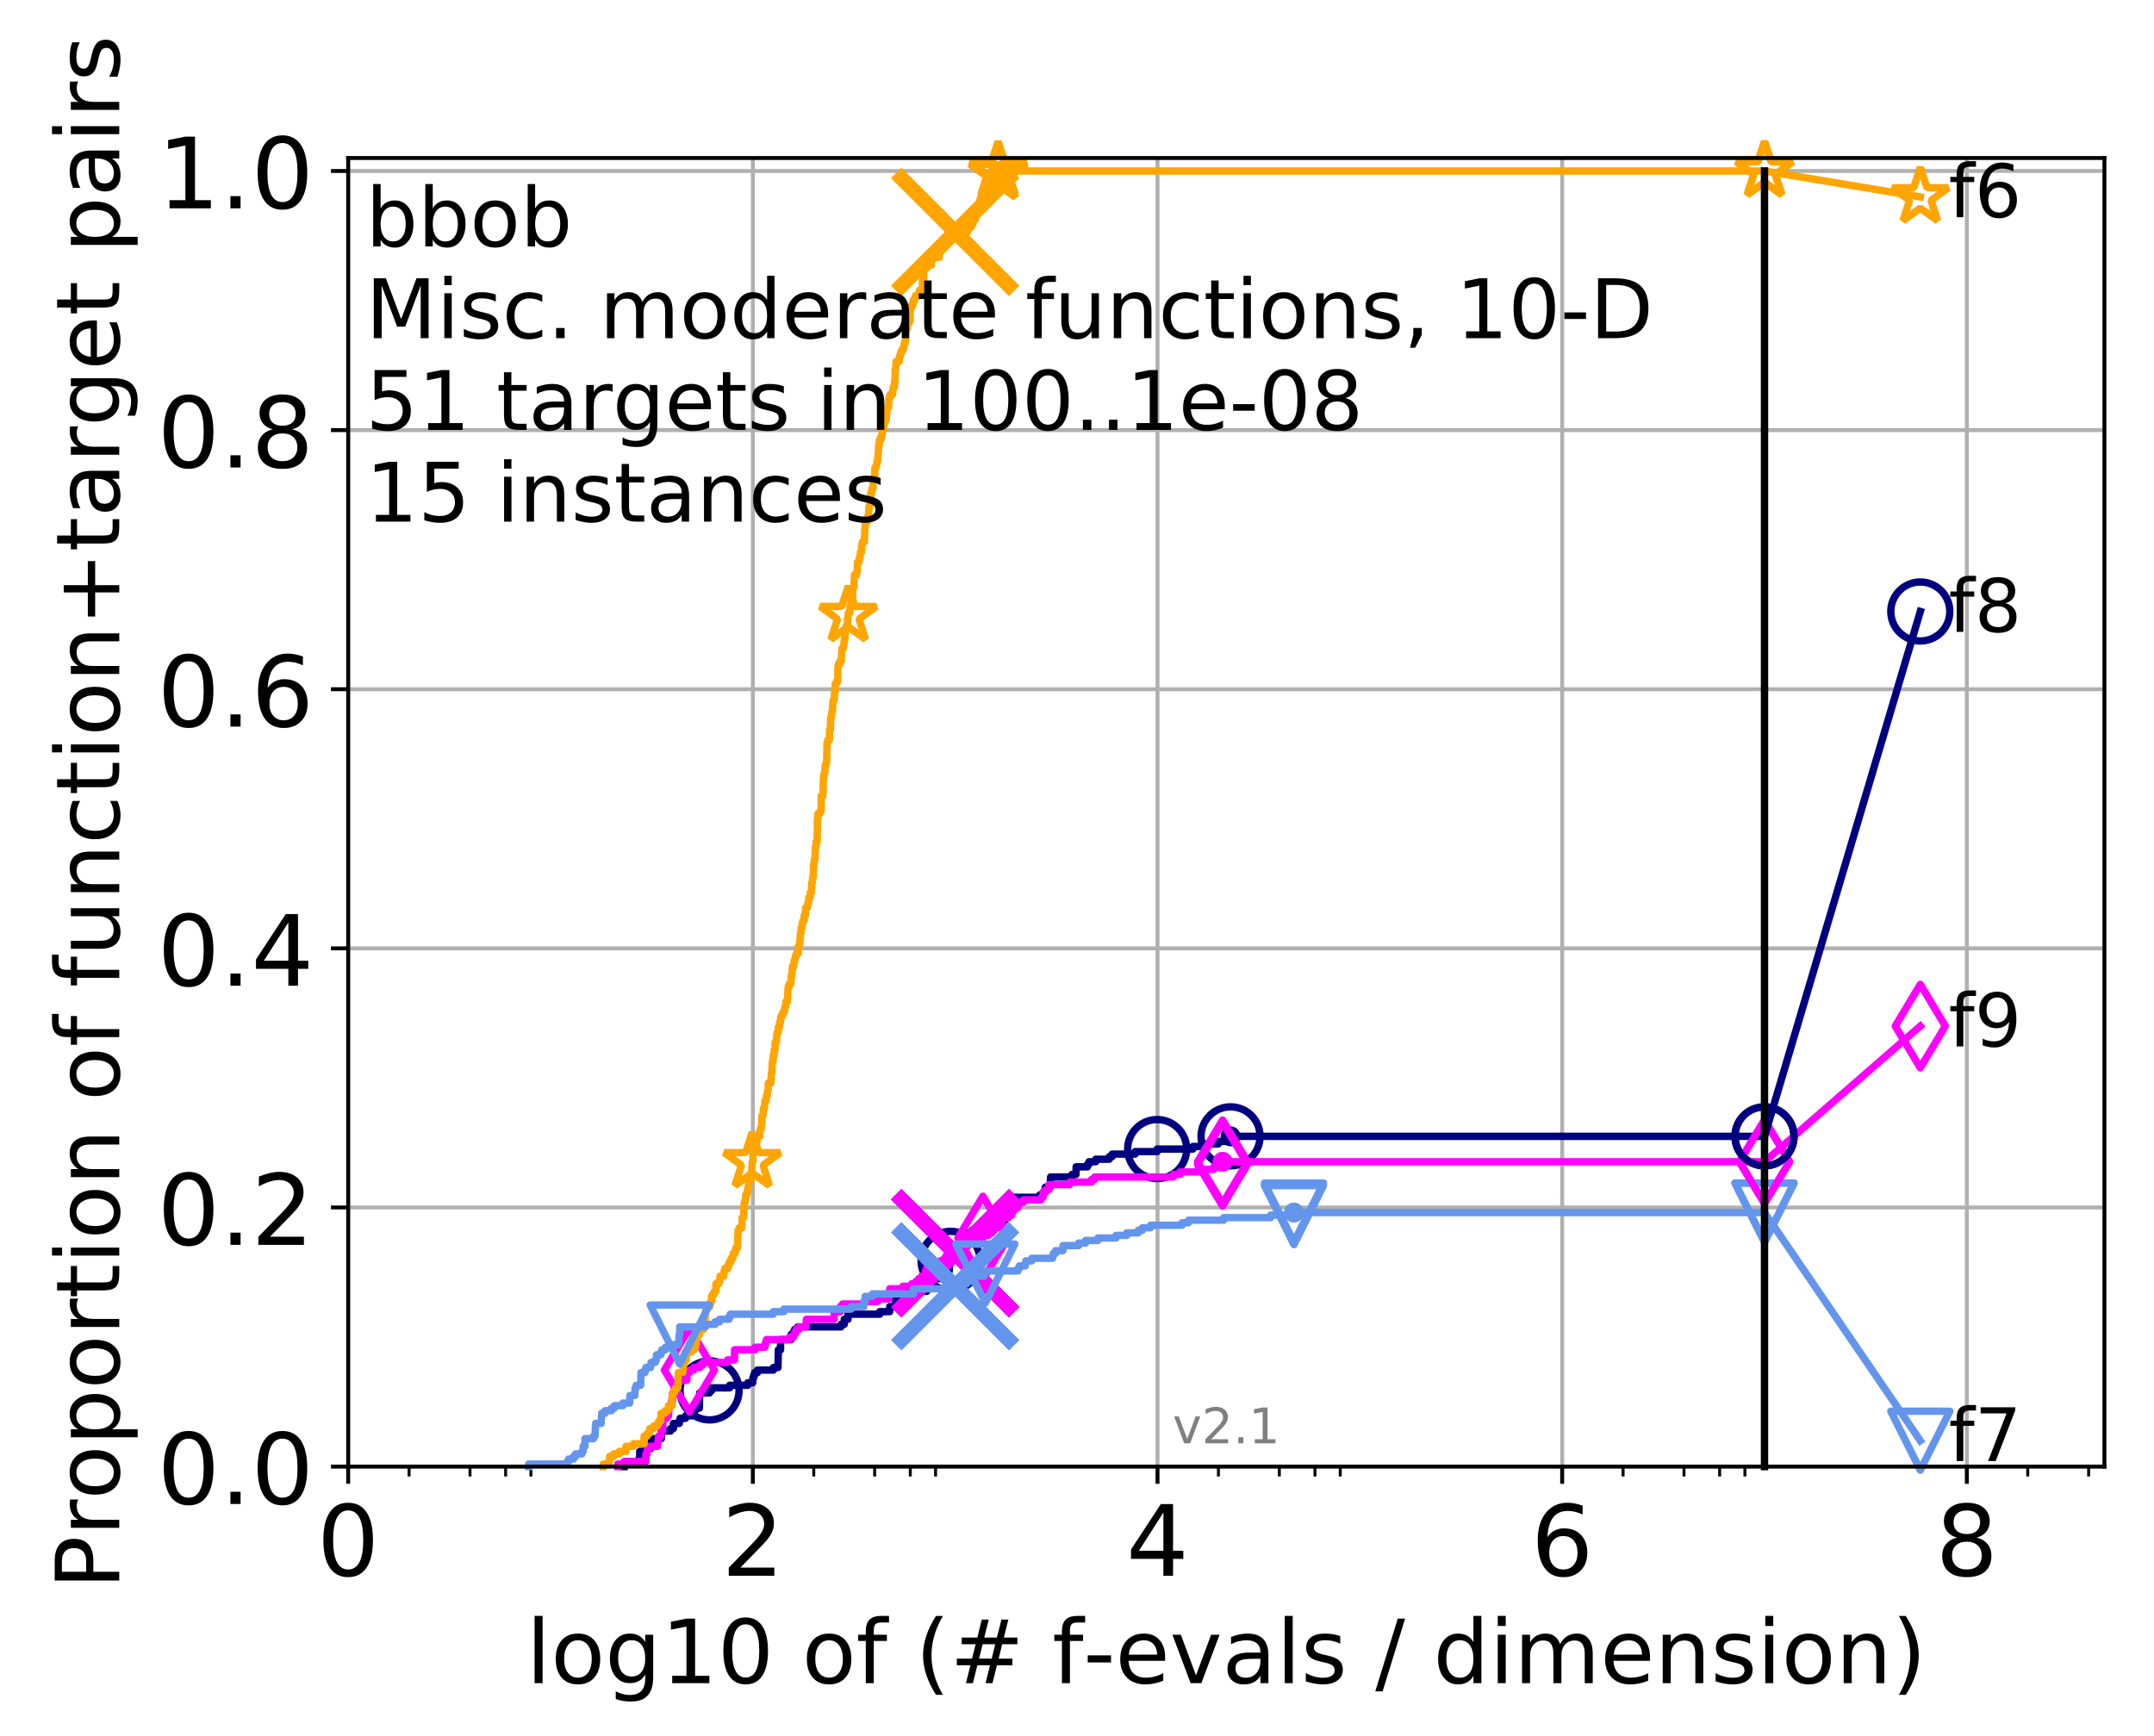 <?xml version="1.0" encoding="utf-8" standalone="no"?>
<!DOCTYPE svg PUBLIC "-//W3C//DTD SVG 1.1//EN"
  "http://www.w3.org/Graphics/SVG/1.1/DTD/svg11.dtd">
<!-- Created with matplotlib (http://matplotlib.org/) -->
<svg height="353pt" version="1.1" viewBox="0 0 438 353" width="438pt" xmlns="http://www.w3.org/2000/svg" xmlns:xlink="http://www.w3.org/1999/xlink">
 <defs>
  <style type="text/css">
*{stroke-linecap:butt;stroke-linejoin:round;}
  </style>
 </defs>
 <g id="figure_1">
  <g id="patch_1">
   <path d="M 0 353.222 
L 438.62 353.222 
L 438.62 0 
L 0 0 
z
" style="fill:#ffffff;"/>
  </g>
  <g id="axes_1">
   <g id="patch_2">
    <path d="M 70.8 298.245 
L 427.92 298.245 
L 427.92 32.133 
L 70.8 32.133 
z
" style="fill:#ffffff;"/>
   </g>
   <g id="matplotlib.axis_1">
    <g id="xtick_1">
     <g id="line2d_1">
      <path clip-path="url(#p55c446dea7)" d="M 70.8 298.245 
L 70.8 32.133 
" style="fill:none;stroke:#b0b0b0;stroke-linecap:square;stroke-width:0.8;"/>
     </g>
     <g id="line2d_2">
      <defs>
       <path d="M 0 0 
L 0 3.5 
" id="m90997e86e6" style="stroke:#000000;stroke-width:0.8;"/>
      </defs>
      <g>
       <use style="stroke:#000000;stroke-width:0.8;" x="70.8" xlink:href="#m90997e86e6" y="298.245"/>
      </g>
     </g>
     <g id="text_1">
      <!-- 0 -->
      <defs>
       <path d="M 31.781 66.406 
Q 24.172 66.406 20.328 58.906 
Q 16.5 51.422 16.5 36.375 
Q 16.5 21.391 20.328 13.891 
Q 24.172 6.391 31.781 6.391 
Q 39.453 6.391 43.281 13.891 
Q 47.125 21.391 47.125 36.375 
Q 47.125 51.422 43.281 58.906 
Q 39.453 66.406 31.781 66.406 
M 31.781 74.219 
Q 44.047 74.219 50.516 64.516 
Q 56.984 54.828 56.984 36.375 
Q 56.984 17.969 50.516 8.266 
Q 44.047 -1.422 31.781 -1.422 
Q 19.531 -1.422 13.062 8.266 
Q 6.594 17.969 6.594 36.375 
Q 6.594 54.828 13.062 64.516 
Q 19.531 74.219 31.781 74.219 
" id="DejaVuSans-30"/>
      </defs>
      <g transform="translate(64.438 320.442)scale(0.2 -0.2)">
       <use xlink:href="#DejaVuSans-30"/>
      </g>
     </g>
    </g>
    <g id="xtick_2">
     <g id="line2d_3">
      <path clip-path="url(#p55c446dea7)" d="M 153.086 298.245 
L 153.086 32.133 
" style="fill:none;stroke:#b0b0b0;stroke-linecap:square;stroke-width:0.8;"/>
     </g>
     <g id="line2d_4">
      <g>
       <use style="stroke:#000000;stroke-width:0.8;" x="153.086" xlink:href="#m90997e86e6" y="298.245"/>
      </g>
     </g>
     <g id="text_2">
      <!-- 2 -->
      <defs>
       <path d="M 19.188 8.297 
L 53.609 8.297 
L 53.609 0 
L 7.328 0 
L 7.328 8.297 
Q 12.938 14.109 22.625 23.891 
Q 32.328 33.688 34.812 36.531 
Q 39.547 41.844 41.422 45.531 
Q 43.312 49.219 43.312 52.781 
Q 43.312 58.594 39.234 62.25 
Q 35.156 65.922 28.609 65.922 
Q 23.969 65.922 18.812 64.312 
Q 13.672 62.703 7.812 59.422 
L 7.812 69.391 
Q 13.766 71.781 18.938 73 
Q 24.125 74.219 28.422 74.219 
Q 39.75 74.219 46.484 68.547 
Q 53.219 62.891 53.219 53.422 
Q 53.219 48.922 51.531 44.891 
Q 49.859 40.875 45.406 35.406 
Q 44.188 33.984 37.641 27.219 
Q 31.109 20.453 19.188 8.297 
" id="DejaVuSans-32"/>
      </defs>
      <g transform="translate(146.723 320.442)scale(0.2 -0.2)">
       <use xlink:href="#DejaVuSans-32"/>
      </g>
     </g>
    </g>
    <g id="xtick_3">
     <g id="line2d_5">
      <path clip-path="url(#p55c446dea7)" d="M 235.371 298.245 
L 235.371 32.133 
" style="fill:none;stroke:#b0b0b0;stroke-linecap:square;stroke-width:0.8;"/>
     </g>
     <g id="line2d_6">
      <g>
       <use style="stroke:#000000;stroke-width:0.8;" x="235.371" xlink:href="#m90997e86e6" y="298.245"/>
      </g>
     </g>
     <g id="text_3">
      <!-- 4 -->
      <defs>
       <path d="M 37.797 64.312 
L 12.891 25.391 
L 37.797 25.391 
z
M 35.203 72.906 
L 47.609 72.906 
L 47.609 25.391 
L 58.016 25.391 
L 58.016 17.188 
L 47.609 17.188 
L 47.609 0 
L 37.797 0 
L 37.797 17.188 
L 4.891 17.188 
L 4.891 26.703 
z
" id="DejaVuSans-34"/>
      </defs>
      <g transform="translate(229.009 320.442)scale(0.2 -0.2)">
       <use xlink:href="#DejaVuSans-34"/>
      </g>
     </g>
    </g>
    <g id="xtick_4">
     <g id="line2d_7">
      <path clip-path="url(#p55c446dea7)" d="M 317.657 298.245 
L 317.657 32.133 
" style="fill:none;stroke:#b0b0b0;stroke-linecap:square;stroke-width:0.8;"/>
     </g>
     <g id="line2d_8">
      <g>
       <use style="stroke:#000000;stroke-width:0.8;" x="317.657" xlink:href="#m90997e86e6" y="298.245"/>
      </g>
     </g>
     <g id="text_4">
      <!-- 6 -->
      <defs>
       <path d="M 33.016 40.375 
Q 26.375 40.375 22.484 35.828 
Q 18.609 31.297 18.609 23.391 
Q 18.609 15.531 22.484 10.953 
Q 26.375 6.391 33.016 6.391 
Q 39.656 6.391 43.531 10.953 
Q 47.406 15.531 47.406 23.391 
Q 47.406 31.297 43.531 35.828 
Q 39.656 40.375 33.016 40.375 
M 52.594 71.297 
L 52.594 62.312 
Q 48.875 64.062 45.094 64.984 
Q 41.312 65.922 37.594 65.922 
Q 27.828 65.922 22.672 59.328 
Q 17.531 52.734 16.797 39.406 
Q 19.672 43.656 24.016 45.922 
Q 28.375 48.188 33.594 48.188 
Q 44.578 48.188 50.953 41.516 
Q 57.328 34.859 57.328 23.391 
Q 57.328 12.156 50.688 5.359 
Q 44.047 -1.422 33.016 -1.422 
Q 20.359 -1.422 13.672 8.266 
Q 6.984 17.969 6.984 36.375 
Q 6.984 53.656 15.188 63.938 
Q 23.391 74.219 37.203 74.219 
Q 40.922 74.219 44.703 73.484 
Q 48.484 72.75 52.594 71.297 
" id="DejaVuSans-36"/>
      </defs>
      <g transform="translate(311.295 320.442)scale(0.2 -0.2)">
       <use xlink:href="#DejaVuSans-36"/>
      </g>
     </g>
    </g>
    <g id="xtick_5">
     <g id="line2d_9">
      <path clip-path="url(#p55c446dea7)" d="M 399.943 298.245 
L 399.943 32.133 
" style="fill:none;stroke:#b0b0b0;stroke-linecap:square;stroke-width:0.8;"/>
     </g>
     <g id="line2d_10">
      <g>
       <use style="stroke:#000000;stroke-width:0.8;" x="399.943" xlink:href="#m90997e86e6" y="298.245"/>
      </g>
     </g>
     <g id="text_5">
      <!-- 8 -->
      <defs>
       <path d="M 31.781 34.625 
Q 24.75 34.625 20.719 30.859 
Q 16.703 27.094 16.703 20.516 
Q 16.703 13.922 20.719 10.156 
Q 24.75 6.391 31.781 6.391 
Q 38.812 6.391 42.859 10.172 
Q 46.922 13.969 46.922 20.516 
Q 46.922 27.094 42.891 30.859 
Q 38.875 34.625 31.781 34.625 
M 21.922 38.812 
Q 15.578 40.375 12.031 44.719 
Q 8.5 49.078 8.5 55.328 
Q 8.5 64.062 14.719 69.141 
Q 20.953 74.219 31.781 74.219 
Q 42.672 74.219 48.875 69.141 
Q 55.078 64.062 55.078 55.328 
Q 55.078 49.078 51.531 44.719 
Q 48 40.375 41.703 38.812 
Q 48.828 37.156 52.797 32.312 
Q 56.781 27.484 56.781 20.516 
Q 56.781 9.906 50.312 4.234 
Q 43.844 -1.422 31.781 -1.422 
Q 19.734 -1.422 13.25 4.234 
Q 6.781 9.906 6.781 20.516 
Q 6.781 27.484 10.781 32.312 
Q 14.797 37.156 21.922 38.812 
M 18.312 54.391 
Q 18.312 48.734 21.844 45.562 
Q 25.391 42.391 31.781 42.391 
Q 38.141 42.391 41.719 45.562 
Q 45.312 48.734 45.312 54.391 
Q 45.312 60.062 41.719 63.234 
Q 38.141 66.406 31.781 66.406 
Q 25.391 66.406 21.844 63.234 
Q 18.312 60.062 18.312 54.391 
" id="DejaVuSans-38"/>
      </defs>
      <g transform="translate(393.58 320.442)scale(0.2 -0.2)">
       <use xlink:href="#DejaVuSans-38"/>
      </g>
     </g>
    </g>
    <g id="xtick_6">
     <g id="line2d_11">
      <defs>
       <path d="M 0 0 
L 0 2 
" id="m05f5a0aabf" style="stroke:#000000;stroke-width:0.6;"/>
      </defs>
      <g>
       <use style="stroke:#000000;stroke-width:0.6;" x="83.185" xlink:href="#m05f5a0aabf" y="298.245"/>
      </g>
     </g>
    </g>
    <g id="xtick_7">
     <g id="line2d_12">
      <g>
       <use style="stroke:#000000;stroke-width:0.6;" x="95.57" xlink:href="#m05f5a0aabf" y="298.245"/>
      </g>
     </g>
    </g>
    <g id="xtick_8">
     <g id="line2d_13">
      <g>
       <use style="stroke:#000000;stroke-width:0.6;" x="102.815" xlink:href="#m05f5a0aabf" y="298.245"/>
      </g>
     </g>
    </g>
    <g id="xtick_9">
     <g id="line2d_14">
      <g>
       <use style="stroke:#000000;stroke-width:0.6;" x="107.956" xlink:href="#m05f5a0aabf" y="298.245"/>
      </g>
     </g>
    </g>
    <g id="xtick_10">
     <g id="line2d_15">
      <g>
       <use style="stroke:#000000;stroke-width:0.6;" x="165.471" xlink:href="#m05f5a0aabf" y="298.245"/>
      </g>
     </g>
    </g>
    <g id="xtick_11">
     <g id="line2d_16">
      <g>
       <use style="stroke:#000000;stroke-width:0.6;" x="177.856" xlink:href="#m05f5a0aabf" y="298.245"/>
      </g>
     </g>
    </g>
    <g id="xtick_12">
     <g id="line2d_17">
      <g>
       <use style="stroke:#000000;stroke-width:0.6;" x="185.101" xlink:href="#m05f5a0aabf" y="298.245"/>
      </g>
     </g>
    </g>
    <g id="xtick_13">
     <g id="line2d_18">
      <g>
       <use style="stroke:#000000;stroke-width:0.6;" x="190.241" xlink:href="#m05f5a0aabf" y="298.245"/>
      </g>
     </g>
    </g>
    <g id="xtick_14">
     <g id="line2d_19">
      <g>
       <use style="stroke:#000000;stroke-width:0.6;" x="247.757" xlink:href="#m05f5a0aabf" y="298.245"/>
      </g>
     </g>
    </g>
    <g id="xtick_15">
     <g id="line2d_20">
      <g>
       <use style="stroke:#000000;stroke-width:0.6;" x="260.142" xlink:href="#m05f5a0aabf" y="298.245"/>
      </g>
     </g>
    </g>
    <g id="xtick_16">
     <g id="line2d_21">
      <g>
       <use style="stroke:#000000;stroke-width:0.6;" x="267.387" xlink:href="#m05f5a0aabf" y="298.245"/>
      </g>
     </g>
    </g>
    <g id="xtick_17">
     <g id="line2d_22">
      <g>
       <use style="stroke:#000000;stroke-width:0.6;" x="272.527" xlink:href="#m05f5a0aabf" y="298.245"/>
      </g>
     </g>
    </g>
    <g id="xtick_18">
     <g id="line2d_23">
      <g>
       <use style="stroke:#000000;stroke-width:0.6;" x="330.042" xlink:href="#m05f5a0aabf" y="298.245"/>
      </g>
     </g>
    </g>
    <g id="xtick_19">
     <g id="line2d_24">
      <g>
       <use style="stroke:#000000;stroke-width:0.6;" x="342.428" xlink:href="#m05f5a0aabf" y="298.245"/>
      </g>
     </g>
    </g>
    <g id="xtick_20">
     <g id="line2d_25">
      <g>
       <use style="stroke:#000000;stroke-width:0.6;" x="349.673" xlink:href="#m05f5a0aabf" y="298.245"/>
      </g>
     </g>
    </g>
    <g id="xtick_21">
     <g id="line2d_26">
      <g>
       <use style="stroke:#000000;stroke-width:0.6;" x="354.813" xlink:href="#m05f5a0aabf" y="298.245"/>
      </g>
     </g>
    </g>
    <g id="xtick_22">
     <g id="line2d_27">
      <g>
       <use style="stroke:#000000;stroke-width:0.6;" x="412.328" xlink:href="#m05f5a0aabf" y="298.245"/>
      </g>
     </g>
    </g>
    <g id="xtick_23">
     <g id="line2d_28">
      <g>
       <use style="stroke:#000000;stroke-width:0.6;" x="424.713" xlink:href="#m05f5a0aabf" y="298.245"/>
      </g>
     </g>
    </g>
    <g id="text_6">
     <!-- log10 of (# f-evals / dimension) -->
     <defs>
      <path d="M 9.422 75.984 
L 18.406 75.984 
L 18.406 0 
L 9.422 0 
z
" id="DejaVuSans-6c"/>
      <path d="M 30.609 48.391 
Q 23.391 48.391 19.188 42.75 
Q 14.984 37.109 14.984 27.297 
Q 14.984 17.484 19.156 11.844 
Q 23.344 6.203 30.609 6.203 
Q 37.797 6.203 41.984 11.859 
Q 46.188 17.531 46.188 27.297 
Q 46.188 37.016 41.984 42.703 
Q 37.797 48.391 30.609 48.391 
M 30.609 56 
Q 42.328 56 49.016 48.375 
Q 55.719 40.766 55.719 27.297 
Q 55.719 13.875 49.016 6.219 
Q 42.328 -1.422 30.609 -1.422 
Q 18.844 -1.422 12.172 6.219 
Q 5.516 13.875 5.516 27.297 
Q 5.516 40.766 12.172 48.375 
Q 18.844 56 30.609 56 
" id="DejaVuSans-6f"/>
      <path d="M 45.406 27.984 
Q 45.406 37.75 41.375 43.109 
Q 37.359 48.484 30.078 48.484 
Q 22.859 48.484 18.828 43.109 
Q 14.797 37.75 14.797 27.984 
Q 14.797 18.266 18.828 12.891 
Q 22.859 7.516 30.078 7.516 
Q 37.359 7.516 41.375 12.891 
Q 45.406 18.266 45.406 27.984 
M 54.391 6.781 
Q 54.391 -7.172 48.188 -13.984 
Q 42 -20.797 29.203 -20.797 
Q 24.469 -20.797 20.266 -20.094 
Q 16.062 -19.391 12.109 -17.922 
L 12.109 -9.188 
Q 16.062 -11.328 19.922 -12.344 
Q 23.781 -13.375 27.781 -13.375 
Q 36.625 -13.375 41.016 -8.766 
Q 45.406 -4.156 45.406 5.172 
L 45.406 9.625 
Q 42.625 4.781 38.281 2.391 
Q 33.938 0 27.875 0 
Q 17.828 0 11.672 7.656 
Q 5.516 15.328 5.516 27.984 
Q 5.516 40.672 11.672 48.328 
Q 17.828 56 27.875 56 
Q 33.938 56 38.281 53.609 
Q 42.625 51.219 45.406 46.391 
L 45.406 54.688 
L 54.391 54.688 
z
" id="DejaVuSans-67"/>
      <path d="M 12.406 8.297 
L 28.516 8.297 
L 28.516 63.922 
L 10.984 60.406 
L 10.984 69.391 
L 28.422 72.906 
L 38.281 72.906 
L 38.281 8.297 
L 54.391 8.297 
L 54.391 0 
L 12.406 0 
z
" id="DejaVuSans-31"/>
      <path id="DejaVuSans-20"/>
      <path d="M 37.109 75.984 
L 37.109 68.5 
L 28.516 68.5 
Q 23.688 68.5 21.797 66.547 
Q 19.922 64.594 19.922 59.516 
L 19.922 54.688 
L 34.719 54.688 
L 34.719 47.703 
L 19.922 47.703 
L 19.922 0 
L 10.891 0 
L 10.891 47.703 
L 2.297 47.703 
L 2.297 54.688 
L 10.891 54.688 
L 10.891 58.5 
Q 10.891 67.625 15.141 71.797 
Q 19.391 75.984 28.609 75.984 
z
" id="DejaVuSans-66"/>
      <path d="M 31 75.875 
Q 24.469 64.656 21.281 53.656 
Q 18.109 42.672 18.109 31.391 
Q 18.109 20.125 21.312 9.062 
Q 24.516 -2 31 -13.188 
L 23.188 -13.188 
Q 15.875 -1.703 12.234 9.375 
Q 8.594 20.453 8.594 31.391 
Q 8.594 42.281 12.203 53.312 
Q 15.828 64.359 23.188 75.875 
z
" id="DejaVuSans-28"/>
      <path d="M 51.125 44 
L 36.922 44 
L 32.812 27.688 
L 47.125 27.688 
z
M 43.797 71.781 
L 38.719 51.516 
L 52.984 51.516 
L 58.109 71.781 
L 65.922 71.781 
L 60.891 51.516 
L 76.125 51.516 
L 76.125 44 
L 58.984 44 
L 54.984 27.688 
L 70.516 27.688 
L 70.516 20.219 
L 53.078 20.219 
L 48 0 
L 40.188 0 
L 45.219 20.219 
L 30.906 20.219 
L 25.875 0 
L 18.016 0 
L 23.094 20.219 
L 7.719 20.219 
L 7.719 27.688 
L 24.906 27.688 
L 29 44 
L 13.281 44 
L 13.281 51.516 
L 30.906 51.516 
L 35.891 71.781 
z
" id="DejaVuSans-23"/>
      <path d="M 4.891 31.391 
L 31.203 31.391 
L 31.203 23.391 
L 4.891 23.391 
z
" id="DejaVuSans-2d"/>
      <path d="M 56.203 29.594 
L 56.203 25.203 
L 14.891 25.203 
Q 15.484 15.922 20.484 11.062 
Q 25.484 6.203 34.422 6.203 
Q 39.594 6.203 44.453 7.469 
Q 49.312 8.734 54.109 11.281 
L 54.109 2.781 
Q 49.266 0.734 44.188 -0.344 
Q 39.109 -1.422 33.891 -1.422 
Q 20.797 -1.422 13.156 6.188 
Q 5.516 13.812 5.516 26.812 
Q 5.516 40.234 12.766 48.109 
Q 20.016 56 32.328 56 
Q 43.359 56 49.781 48.891 
Q 56.203 41.797 56.203 29.594 
M 47.219 32.234 
Q 47.125 39.594 43.094 43.984 
Q 39.062 48.391 32.422 48.391 
Q 24.906 48.391 20.391 44.141 
Q 15.875 39.891 15.188 32.172 
z
" id="DejaVuSans-65"/>
      <path d="M 2.984 54.688 
L 12.5 54.688 
L 29.594 8.797 
L 46.688 54.688 
L 56.203 54.688 
L 35.688 0 
L 23.484 0 
z
" id="DejaVuSans-76"/>
      <path d="M 34.281 27.484 
Q 23.391 27.484 19.188 25 
Q 14.984 22.516 14.984 16.5 
Q 14.984 11.719 18.141 8.906 
Q 21.297 6.109 26.703 6.109 
Q 34.188 6.109 38.703 11.406 
Q 43.219 16.703 43.219 25.484 
L 43.219 27.484 
z
M 52.203 31.203 
L 52.203 0 
L 43.219 0 
L 43.219 8.297 
Q 40.141 3.328 35.547 0.953 
Q 30.953 -1.422 24.312 -1.422 
Q 15.922 -1.422 10.953 3.297 
Q 6 8.016 6 15.922 
Q 6 25.141 12.172 29.828 
Q 18.359 34.516 30.609 34.516 
L 43.219 34.516 
L 43.219 35.406 
Q 43.219 41.609 39.141 45 
Q 35.062 48.391 27.688 48.391 
Q 23 48.391 18.547 47.266 
Q 14.109 46.141 10.016 43.891 
L 10.016 52.203 
Q 14.938 54.109 19.578 55.047 
Q 24.219 56 28.609 56 
Q 40.484 56 46.344 49.844 
Q 52.203 43.703 52.203 31.203 
" id="DejaVuSans-61"/>
      <path d="M 44.281 53.078 
L 44.281 44.578 
Q 40.484 46.531 36.375 47.5 
Q 32.281 48.484 27.875 48.484 
Q 21.188 48.484 17.844 46.438 
Q 14.5 44.391 14.5 40.281 
Q 14.5 37.156 16.891 35.375 
Q 19.281 33.594 26.516 31.984 
L 29.594 31.297 
Q 39.156 29.25 43.188 25.516 
Q 47.219 21.781 47.219 15.094 
Q 47.219 7.469 41.188 3.016 
Q 35.156 -1.422 24.609 -1.422 
Q 20.219 -1.422 15.453 -0.562 
Q 10.688 0.297 5.422 2 
L 5.422 11.281 
Q 10.406 8.688 15.234 7.391 
Q 20.062 6.109 24.812 6.109 
Q 31.156 6.109 34.562 8.281 
Q 37.984 10.453 37.984 14.406 
Q 37.984 18.062 35.516 20.016 
Q 33.062 21.969 24.703 23.781 
L 21.578 24.516 
Q 13.234 26.266 9.516 29.906 
Q 5.812 33.547 5.812 39.891 
Q 5.812 47.609 11.281 51.797 
Q 16.75 56 26.812 56 
Q 31.781 56 36.172 55.266 
Q 40.578 54.547 44.281 53.078 
" id="DejaVuSans-73"/>
      <path d="M 25.391 72.906 
L 33.688 72.906 
L 8.297 -9.281 
L 0 -9.281 
z
" id="DejaVuSans-2f"/>
      <path d="M 45.406 46.391 
L 45.406 75.984 
L 54.391 75.984 
L 54.391 0 
L 45.406 0 
L 45.406 8.203 
Q 42.578 3.328 38.25 0.953 
Q 33.938 -1.422 27.875 -1.422 
Q 17.969 -1.422 11.734 6.484 
Q 5.516 14.406 5.516 27.297 
Q 5.516 40.188 11.734 48.094 
Q 17.969 56 27.875 56 
Q 33.938 56 38.25 53.625 
Q 42.578 51.266 45.406 46.391 
M 14.797 27.297 
Q 14.797 17.391 18.875 11.75 
Q 22.953 6.109 30.078 6.109 
Q 37.203 6.109 41.297 11.75 
Q 45.406 17.391 45.406 27.297 
Q 45.406 37.203 41.297 42.844 
Q 37.203 48.484 30.078 48.484 
Q 22.953 48.484 18.875 42.844 
Q 14.797 37.203 14.797 27.297 
" id="DejaVuSans-64"/>
      <path d="M 9.422 54.688 
L 18.406 54.688 
L 18.406 0 
L 9.422 0 
z
M 9.422 75.984 
L 18.406 75.984 
L 18.406 64.594 
L 9.422 64.594 
z
" id="DejaVuSans-69"/>
      <path d="M 52 44.188 
Q 55.375 50.25 60.062 53.125 
Q 64.75 56 71.094 56 
Q 79.641 56 84.281 50.016 
Q 88.922 44.047 88.922 33.016 
L 88.922 0 
L 79.891 0 
L 79.891 32.719 
Q 79.891 40.578 77.094 44.375 
Q 74.312 48.188 68.609 48.188 
Q 61.625 48.188 57.562 43.547 
Q 53.516 38.922 53.516 30.906 
L 53.516 0 
L 44.484 0 
L 44.484 32.719 
Q 44.484 40.625 41.703 44.406 
Q 38.922 48.188 33.109 48.188 
Q 26.219 48.188 22.156 43.531 
Q 18.109 38.875 18.109 30.906 
L 18.109 0 
L 9.078 0 
L 9.078 54.688 
L 18.109 54.688 
L 18.109 46.188 
Q 21.188 51.219 25.484 53.609 
Q 29.781 56 35.688 56 
Q 41.656 56 45.828 52.969 
Q 50 49.953 52 44.188 
" id="DejaVuSans-6d"/>
      <path d="M 54.891 33.016 
L 54.891 0 
L 45.906 0 
L 45.906 32.719 
Q 45.906 40.484 42.875 44.328 
Q 39.844 48.188 33.797 48.188 
Q 26.516 48.188 22.312 43.547 
Q 18.109 38.922 18.109 30.906 
L 18.109 0 
L 9.078 0 
L 9.078 54.688 
L 18.109 54.688 
L 18.109 46.188 
Q 21.344 51.125 25.703 53.562 
Q 30.078 56 35.797 56 
Q 45.219 56 50.047 50.172 
Q 54.891 44.344 54.891 33.016 
" id="DejaVuSans-6e"/>
      <path d="M 8.016 75.875 
L 15.828 75.875 
Q 23.141 64.359 26.781 53.312 
Q 30.422 42.281 30.422 31.391 
Q 30.422 20.453 26.781 9.375 
Q 23.141 -1.703 15.828 -13.188 
L 8.016 -13.188 
Q 14.5 -2 17.703 9.062 
Q 20.906 20.125 20.906 31.391 
Q 20.906 42.672 17.703 53.656 
Q 14.5 64.656 8.016 75.875 
" id="DejaVuSans-29"/>
     </defs>
     <g transform="translate(107.015 342.279)scale(0.18 -0.18)">
      <use xlink:href="#DejaVuSans-6c"/>
      <use x="27.783" xlink:href="#DejaVuSans-6f"/>
      <use x="88.965" xlink:href="#DejaVuSans-67"/>
      <use x="152.441" xlink:href="#DejaVuSans-31"/>
      <use x="216.064" xlink:href="#DejaVuSans-30"/>
      <use x="279.688" xlink:href="#DejaVuSans-20"/>
      <use x="311.475" xlink:href="#DejaVuSans-6f"/>
      <use x="372.656" xlink:href="#DejaVuSans-66"/>
      <use x="407.861" xlink:href="#DejaVuSans-20"/>
      <use x="439.648" xlink:href="#DejaVuSans-28"/>
      <use x="478.662" xlink:href="#DejaVuSans-23"/>
      <use x="562.451" xlink:href="#DejaVuSans-20"/>
      <use x="594.238" xlink:href="#DejaVuSans-66"/>
      <use x="629.365" xlink:href="#DejaVuSans-2d"/>
      <use x="665.449" xlink:href="#DejaVuSans-65"/>
      <use x="726.973" xlink:href="#DejaVuSans-76"/>
      <use x="786.152" xlink:href="#DejaVuSans-61"/>
      <use x="847.432" xlink:href="#DejaVuSans-6c"/>
      <use x="875.215" xlink:href="#DejaVuSans-73"/>
      <use x="927.314" xlink:href="#DejaVuSans-20"/>
      <use x="959.102" xlink:href="#DejaVuSans-2f"/>
      <use x="992.793" xlink:href="#DejaVuSans-20"/>
      <use x="1024.58" xlink:href="#DejaVuSans-64"/>
      <use x="1088.057" xlink:href="#DejaVuSans-69"/>
      <use x="1115.84" xlink:href="#DejaVuSans-6d"/>
      <use x="1213.252" xlink:href="#DejaVuSans-65"/>
      <use x="1274.775" xlink:href="#DejaVuSans-6e"/>
      <use x="1338.154" xlink:href="#DejaVuSans-73"/>
      <use x="1390.254" xlink:href="#DejaVuSans-69"/>
      <use x="1418.037" xlink:href="#DejaVuSans-6f"/>
      <use x="1479.219" xlink:href="#DejaVuSans-6e"/>
      <use x="1542.598" xlink:href="#DejaVuSans-29"/>
     </g>
    </g>
   </g>
   <g id="matplotlib.axis_2">
    <g id="ytick_1">
     <g id="line2d_29">
      <path clip-path="url(#p55c446dea7)" d="M 70.8 298.245 
L 427.92 298.245 
" style="fill:none;stroke:#b0b0b0;stroke-linecap:square;stroke-width:0.8;"/>
     </g>
     <g id="line2d_30">
      <defs>
       <path d="M 0 0 
L -3.5 0 
" id="me0cac7452f" style="stroke:#000000;stroke-width:0.8;"/>
      </defs>
      <g>
       <use style="stroke:#000000;stroke-width:0.8;" x="70.8" xlink:href="#me0cac7452f" y="298.245"/>
      </g>
     </g>
     <g id="text_7">
      <!-- 0.0 -->
      <defs>
       <path d="M 10.688 12.406 
L 21 12.406 
L 21 0 
L 10.688 0 
z
" id="DejaVuSans-2e"/>
      </defs>
      <g transform="translate(31.994 305.844)scale(0.2 -0.2)">
       <use xlink:href="#DejaVuSans-30"/>
       <use x="63.623" xlink:href="#DejaVuSans-2e"/>
       <use x="95.41" xlink:href="#DejaVuSans-30"/>
      </g>
     </g>
    </g>
    <g id="ytick_2">
     <g id="line2d_31">
      <path clip-path="url(#p55c446dea7)" d="M 70.8 245.55 
L 427.92 245.55 
" style="fill:none;stroke:#b0b0b0;stroke-linecap:square;stroke-width:0.8;"/>
     </g>
     <g id="line2d_32">
      <g>
       <use style="stroke:#000000;stroke-width:0.8;" x="70.8" xlink:href="#me0cac7452f" y="245.55"/>
      </g>
     </g>
     <g id="text_8">
      <!-- 0.2 -->
      <g transform="translate(31.994 253.148)scale(0.2 -0.2)">
       <use xlink:href="#DejaVuSans-30"/>
       <use x="63.623" xlink:href="#DejaVuSans-2e"/>
       <use x="95.41" xlink:href="#DejaVuSans-32"/>
      </g>
     </g>
    </g>
    <g id="ytick_3">
     <g id="line2d_33">
      <path clip-path="url(#p55c446dea7)" d="M 70.8 192.854 
L 427.92 192.854 
" style="fill:none;stroke:#b0b0b0;stroke-linecap:square;stroke-width:0.8;"/>
     </g>
     <g id="line2d_34">
      <g>
       <use style="stroke:#000000;stroke-width:0.8;" x="70.8" xlink:href="#me0cac7452f" y="192.854"/>
      </g>
     </g>
     <g id="text_9">
      <!-- 0.4 -->
      <g transform="translate(31.994 200.453)scale(0.2 -0.2)">
       <use xlink:href="#DejaVuSans-30"/>
       <use x="63.623" xlink:href="#DejaVuSans-2e"/>
       <use x="95.41" xlink:href="#DejaVuSans-34"/>
      </g>
     </g>
    </g>
    <g id="ytick_4">
     <g id="line2d_35">
      <path clip-path="url(#p55c446dea7)" d="M 70.8 140.159 
L 427.92 140.159 
" style="fill:none;stroke:#b0b0b0;stroke-linecap:square;stroke-width:0.8;"/>
     </g>
     <g id="line2d_36">
      <g>
       <use style="stroke:#000000;stroke-width:0.8;" x="70.8" xlink:href="#me0cac7452f" y="140.159"/>
      </g>
     </g>
     <g id="text_10">
      <!-- 0.6 -->
      <g transform="translate(31.994 147.757)scale(0.2 -0.2)">
       <use xlink:href="#DejaVuSans-30"/>
       <use x="63.623" xlink:href="#DejaVuSans-2e"/>
       <use x="95.41" xlink:href="#DejaVuSans-36"/>
      </g>
     </g>
    </g>
    <g id="ytick_5">
     <g id="line2d_37">
      <path clip-path="url(#p55c446dea7)" d="M 70.8 87.464 
L 427.92 87.464 
" style="fill:none;stroke:#b0b0b0;stroke-linecap:square;stroke-width:0.8;"/>
     </g>
     <g id="line2d_38">
      <g>
       <use style="stroke:#000000;stroke-width:0.8;" x="70.8" xlink:href="#me0cac7452f" y="87.464"/>
      </g>
     </g>
     <g id="text_11">
      <!-- 0.8 -->
      <g transform="translate(31.994 95.062)scale(0.2 -0.2)">
       <use xlink:href="#DejaVuSans-30"/>
       <use x="63.623" xlink:href="#DejaVuSans-2e"/>
       <use x="95.41" xlink:href="#DejaVuSans-38"/>
      </g>
     </g>
    </g>
    <g id="ytick_6">
     <g id="line2d_39">
      <path clip-path="url(#p55c446dea7)" d="M 70.8 34.768 
L 427.92 34.768 
" style="fill:none;stroke:#b0b0b0;stroke-linecap:square;stroke-width:0.8;"/>
     </g>
     <g id="line2d_40">
      <g>
       <use style="stroke:#000000;stroke-width:0.8;" x="70.8" xlink:href="#me0cac7452f" y="34.768"/>
      </g>
     </g>
     <g id="text_12">
      <!-- 1.0 -->
      <g transform="translate(31.994 42.367)scale(0.2 -0.2)">
       <use xlink:href="#DejaVuSans-31"/>
       <use x="63.623" xlink:href="#DejaVuSans-2e"/>
       <use x="95.41" xlink:href="#DejaVuSans-30"/>
      </g>
     </g>
    </g>
    <g id="text_13">
     <!-- Proportion of function+target pairs -->
     <defs>
      <path d="M 19.672 64.797 
L 19.672 37.406 
L 32.078 37.406 
Q 38.969 37.406 42.719 40.969 
Q 46.484 44.531 46.484 51.125 
Q 46.484 57.672 42.719 61.234 
Q 38.969 64.797 32.078 64.797 
z
M 9.812 72.906 
L 32.078 72.906 
Q 44.344 72.906 50.609 67.359 
Q 56.891 61.812 56.891 51.125 
Q 56.891 40.328 50.609 34.812 
Q 44.344 29.297 32.078 29.297 
L 19.672 29.297 
L 19.672 0 
L 9.812 0 
z
" id="DejaVuSans-50"/>
      <path d="M 41.109 46.297 
Q 39.594 47.172 37.812 47.578 
Q 36.031 48 33.891 48 
Q 26.266 48 22.188 43.047 
Q 18.109 38.094 18.109 28.812 
L 18.109 0 
L 9.078 0 
L 9.078 54.688 
L 18.109 54.688 
L 18.109 46.188 
Q 20.953 51.172 25.484 53.578 
Q 30.031 56 36.531 56 
Q 37.453 56 38.578 55.875 
Q 39.703 55.766 41.062 55.516 
z
" id="DejaVuSans-72"/>
      <path d="M 18.109 8.203 
L 18.109 -20.797 
L 9.078 -20.797 
L 9.078 54.688 
L 18.109 54.688 
L 18.109 46.391 
Q 20.953 51.266 25.266 53.625 
Q 29.594 56 35.594 56 
Q 45.562 56 51.781 48.094 
Q 58.016 40.188 58.016 27.297 
Q 58.016 14.406 51.781 6.484 
Q 45.562 -1.422 35.594 -1.422 
Q 29.594 -1.422 25.266 0.953 
Q 20.953 3.328 18.109 8.203 
M 48.688 27.297 
Q 48.688 37.203 44.609 42.844 
Q 40.531 48.484 33.406 48.484 
Q 26.266 48.484 22.188 42.844 
Q 18.109 37.203 18.109 27.297 
Q 18.109 17.391 22.188 11.75 
Q 26.266 6.109 33.406 6.109 
Q 40.531 6.109 44.609 11.75 
Q 48.688 17.391 48.688 27.297 
" id="DejaVuSans-70"/>
      <path d="M 18.312 70.219 
L 18.312 54.688 
L 36.812 54.688 
L 36.812 47.703 
L 18.312 47.703 
L 18.312 18.016 
Q 18.312 11.328 20.141 9.422 
Q 21.969 7.516 27.594 7.516 
L 36.812 7.516 
L 36.812 0 
L 27.594 0 
Q 17.188 0 13.234 3.875 
Q 9.281 7.766 9.281 18.016 
L 9.281 47.703 
L 2.688 47.703 
L 2.688 54.688 
L 9.281 54.688 
L 9.281 70.219 
z
" id="DejaVuSans-74"/>
      <path d="M 8.5 21.578 
L 8.5 54.688 
L 17.484 54.688 
L 17.484 21.922 
Q 17.484 14.156 20.5 10.266 
Q 23.531 6.391 29.594 6.391 
Q 36.859 6.391 41.078 11.031 
Q 45.312 15.672 45.312 23.688 
L 45.312 54.688 
L 54.297 54.688 
L 54.297 0 
L 45.312 0 
L 45.312 8.406 
Q 42.047 3.422 37.719 1 
Q 33.406 -1.422 27.688 -1.422 
Q 18.266 -1.422 13.375 4.438 
Q 8.5 10.297 8.5 21.578 
M 31.109 56 
z
" id="DejaVuSans-75"/>
      <path d="M 48.781 52.594 
L 48.781 44.188 
Q 44.969 46.297 41.141 47.344 
Q 37.312 48.391 33.406 48.391 
Q 24.656 48.391 19.812 42.844 
Q 14.984 37.312 14.984 27.297 
Q 14.984 17.281 19.812 11.734 
Q 24.656 6.203 33.406 6.203 
Q 37.312 6.203 41.141 7.25 
Q 44.969 8.297 48.781 10.406 
L 48.781 2.094 
Q 45.016 0.344 40.984 -0.531 
Q 36.969 -1.422 32.422 -1.422 
Q 20.062 -1.422 12.781 6.344 
Q 5.516 14.109 5.516 27.297 
Q 5.516 40.672 12.859 48.328 
Q 20.219 56 33.016 56 
Q 37.156 56 41.109 55.141 
Q 45.062 54.297 48.781 52.594 
" id="DejaVuSans-63"/>
      <path d="M 46 62.703 
L 46 35.5 
L 73.188 35.5 
L 73.188 27.203 
L 46 27.203 
L 46 0 
L 37.797 0 
L 37.797 27.203 
L 10.594 27.203 
L 10.594 35.5 
L 37.797 35.5 
L 37.797 62.703 
z
" id="DejaVuSans-2b"/>
     </defs>
     <g transform="translate(24.25 323.179)rotate(-90)scale(0.18 -0.18)">
      <use xlink:href="#DejaVuSans-50"/>
      <use x="60.287" xlink:href="#DejaVuSans-72"/>
      <use x="101.369" xlink:href="#DejaVuSans-6f"/>
      <use x="162.551" xlink:href="#DejaVuSans-70"/>
      <use x="226.027" xlink:href="#DejaVuSans-6f"/>
      <use x="287.209" xlink:href="#DejaVuSans-72"/>
      <use x="328.322" xlink:href="#DejaVuSans-74"/>
      <use x="367.531" xlink:href="#DejaVuSans-69"/>
      <use x="395.314" xlink:href="#DejaVuSans-6f"/>
      <use x="456.496" xlink:href="#DejaVuSans-6e"/>
      <use x="519.875" xlink:href="#DejaVuSans-20"/>
      <use x="551.662" xlink:href="#DejaVuSans-6f"/>
      <use x="612.844" xlink:href="#DejaVuSans-66"/>
      <use x="648.049" xlink:href="#DejaVuSans-20"/>
      <use x="679.836" xlink:href="#DejaVuSans-66"/>
      <use x="715.041" xlink:href="#DejaVuSans-75"/>
      <use x="778.42" xlink:href="#DejaVuSans-6e"/>
      <use x="841.799" xlink:href="#DejaVuSans-63"/>
      <use x="896.779" xlink:href="#DejaVuSans-74"/>
      <use x="935.988" xlink:href="#DejaVuSans-69"/>
      <use x="963.771" xlink:href="#DejaVuSans-6f"/>
      <use x="1024.953" xlink:href="#DejaVuSans-6e"/>
      <use x="1088.332" xlink:href="#DejaVuSans-2b"/>
      <use x="1172.121" xlink:href="#DejaVuSans-74"/>
      <use x="1211.33" xlink:href="#DejaVuSans-61"/>
      <use x="1272.609" xlink:href="#DejaVuSans-72"/>
      <use x="1313.707" xlink:href="#DejaVuSans-67"/>
      <use x="1377.184" xlink:href="#DejaVuSans-65"/>
      <use x="1438.707" xlink:href="#DejaVuSans-74"/>
      <use x="1477.916" xlink:href="#DejaVuSans-20"/>
      <use x="1509.703" xlink:href="#DejaVuSans-70"/>
      <use x="1573.18" xlink:href="#DejaVuSans-61"/>
      <use x="1634.459" xlink:href="#DejaVuSans-69"/>
      <use x="1662.242" xlink:href="#DejaVuSans-72"/>
      <use x="1703.355" xlink:href="#DejaVuSans-73"/>
     </g>
    </g>
   </g>
   <g id="line2d_41">
    <defs>
     <path d="M 0 1.5 
C 0.398 1.5 0.779 1.342 1.061 1.061 
C 1.342 0.779 1.5 0.398 1.5 0 
C 1.5 -0.398 1.342 -0.779 1.061 -1.061 
C 0.779 -1.342 0.398 -1.5 0 -1.5 
C -0.398 -1.5 -0.779 -1.342 -1.061 -1.061 
C -1.342 -0.779 -1.5 -0.398 -1.5 0 
C -1.5 0.398 -1.342 0.779 -1.061 1.061 
C -0.779 1.342 -0.398 1.5 0 1.5 
z
" id="m5cbb70841e" style="stroke:#000080;"/>
    </defs>
    <g>
     <use style="fill:#000080;stroke:#000080;" x="250.224" xlink:href="#m5cbb70841e" y="231.085"/>
     <use style="fill:#000080;stroke:#000080;" x="250.224" xlink:href="#m5cbb70841e" y="231.085"/>
    </g>
   </g>
   <g id="line2d_42">
    <path d="M 126.903 298.245 
L 126.903 297.729 
L 127.361 297.729 
L 127.361 297.212 
L 129.888 297.212 
L 129.888 296.696 
L 130.083 296.696 
L 130.083 295.146 
L 131.453 295.146 
L 131.453 294.629 
L 132.274 294.629 
L 132.331 293.596 
L 132.445 293.596 
L 132.445 292.563 
L 134.48 292.563 
L 134.48 291.013 
L 136.352 291.013 
L 136.352 290.496 
L 136.935 290.496 
L 136.935 289.463 
L 138.13 289.463 
L 138.13 288.946 
L 138.294 288.946 
L 138.294 288.43 
L 139.404 288.43 
L 139.404 287.913 
L 140.665 287.913 
L 140.736 286.88 
L 141.367 286.88 
L 141.367 286.363 
L 142.207 286.363 
L 142.273 283.263 
L 144.283 283.263 
L 144.283 282.747 
L 144.745 282.747 
L 144.745 282.23 
L 148.369 282.23 
L 148.369 281.713 
L 152.056 281.713 
L 152.056 281.197 
L 153.05 281.197 
L 153.104 280.164 
L 153.264 280.164 
L 153.264 279.647 
L 153.457 279.647 
L 153.457 279.13 
L 154.025 279.13 
L 154.025 278.614 
L 157.258 278.614 
L 157.258 278.097 
L 158.195 278.097 
L 158.275 274.481 
L 158.724 274.481 
L 158.724 272.414 
L 160.859 272.414 
L 160.859 271.381 
L 161.338 271.381 
L 161.338 270.864 
L 161.595 270.864 
L 161.595 270.348 
L 162.227 270.348 
L 162.227 269.831 
L 171.011 269.831 
L 171.011 269.315 
L 171.667 269.315 
L 171.667 268.281 
L 172.434 268.281 
L 172.434 267.248 
L 178.893 267.248 
L 178.893 266.731 
L 180.919 266.731 
L 180.919 265.698 
L 182.042 265.698 
L 182.042 263.632 
L 184.664 263.632 
L 184.664 262.598 
L 188.448 262.598 
L 188.448 262.082 
L 188.615 262.082 
L 188.615 261.049 
L 189.709 261.049 
L 189.709 260.532 
L 190.014 260.532 
L 190.014 260.015 
L 192.401 260.015 
L 192.401 258.982 
L 192.541 258.982 
L 192.541 258.465 
L 193.02 258.465 
L 193.091 256.916 
L 193.299 256.916 
L 193.383 255.882 
L 193.525 255.882 
L 193.525 255.366 
L 194.105 255.366 
L 194.105 254.849 
L 194.871 254.849 
L 194.957 253.816 
L 195.027 253.816 
L 195.088 252.783 
L 195.84 252.783 
L 195.84 252.266 
L 196.019 252.266 
L 196.019 251.749 
L 196.411 251.749 
L 196.411 251.233 
L 196.861 251.233 
L 196.861 250.716 
L 197.641 250.716 
L 197.641 250.2 
L 199.838 250.2 
L 199.838 249.683 
L 201.54 249.683 
L 201.54 249.166 
L 202.464 249.166 
L 202.464 248.65 
L 203.906 248.65 
L 203.906 248.133 
L 204.4 248.133 
L 204.496 246.583 
L 205.653 246.583 
L 205.653 246.067 
L 206.155 246.067 
L 206.252 243.483 
L 211.487 243.483 
L 211.487 242.967 
L 212.132 242.967 
L 212.132 242.45 
L 212.475 242.45 
L 212.561 241.417 
L 213.554 241.417 
L 213.627 239.35 
L 217.972 239.35 
L 217.972 238.834 
L 218.791 238.834 
L 218.826 237.284 
L 221.125 237.284 
L 221.125 236.767 
L 221.44 236.767 
L 221.44 236.251 
L 222.82 236.251 
L 222.82 235.734 
L 225.566 235.734 
L 225.566 235.217 
L 226.129 235.217 
L 226.129 234.701 
L 230.807 234.701 
L 230.807 234.184 
L 235.3 234.184 
L 235.3 233.668 
L 242.568 233.668 
L 242.568 233.151 
L 244.811 233.151 
L 244.811 232.634 
L 247.721 232.634 
L 247.721 232.118 
L 250.223 232.118 
L 250.224 231.085 
L 358.8 231.085 
L 358.8 231.085 
" style="fill:none;stroke:#000080;stroke-linecap:square;stroke-width:1.5;"/>
   </g>
   <g id="line2d_43">
    <defs>
     <path d="M 0 6 
C 1.591 6 3.117 5.368 4.243 4.243 
C 5.368 3.117 6 1.591 6 0 
C 6 -1.591 5.368 -3.117 4.243 -4.243 
C 3.117 -5.368 1.591 -6 0 -6 
C -1.591 -6 -3.117 -5.368 -4.243 -4.243 
C -5.368 -3.117 -6 -1.591 -6 0 
C -6 1.591 -5.368 3.117 -4.243 4.243 
C -3.117 5.368 -1.591 6 0 6 
z
" id="m6d663c5a59" style="stroke:#000080;stroke-width:1.5;"/>
    </defs>
    <g>
     <use style="fill:none;stroke:#000080;stroke-width:1.5;" x="144.283" xlink:href="#m6d663c5a59" y="282.747"/>
     <use style="fill:none;stroke:#000080;stroke-width:1.5;" x="193.299" xlink:href="#m6d663c5a59" y="256.399"/>
     <use style="fill:none;stroke:#000080;stroke-width:1.5;" x="235.3" xlink:href="#m6d663c5a59" y="233.668"/>
     <use style="fill:none;stroke:#000080;stroke-width:1.5;" x="250.224" xlink:href="#m6d663c5a59" y="231.085"/>
     <use style="fill:none;stroke:#000080;stroke-width:1.5;" x="358.8" xlink:href="#m6d663c5a59" y="231.085"/>
    </g>
   </g>
   <g id="line2d_44"/>
   <g id="line2d_45">
    <path clip-path="url(#p55c446dea7)" d="M 194.229 254.849 
" style="fill:none;stroke:#000080;stroke-linecap:square;stroke-width:1.5;"/>
    <defs>
     <path d="M -12 12 
L 12 -12 
M -12 -12 
L 12 12 
" id="m8b06039b54" style="stroke:#000080;stroke-width:3;"/>
    </defs>
    <g clip-path="url(#p55c446dea7)">
     <use style="fill:#000080;stroke:#000080;stroke-width:3;" x="194.229" xlink:href="#m8b06039b54" y="254.849"/>
    </g>
   </g>
   <g id="line2d_46">
    <defs>
     <path d="M 0 1.5 
C 0.398 1.5 0.779 1.342 1.061 1.061 
C 1.342 0.779 1.5 0.398 1.5 0 
C 1.5 -0.398 1.342 -0.779 1.061 -1.061 
C 0.779 -1.342 0.398 -1.5 0 -1.5 
C -0.398 -1.5 -0.779 -1.342 -1.061 -1.061 
C -1.342 -0.779 -1.5 -0.398 -1.5 0 
C -1.5 0.398 -1.342 0.779 -1.061 1.061 
C -0.779 1.342 -0.398 1.5 0 1.5 
z
" id="m84d945b3e9" style="stroke:#ff00ff;"/>
    </defs>
    <g>
     <use style="fill:#ff00ff;stroke:#ff00ff;" x="248.599" xlink:href="#m84d945b3e9" y="236.251"/>
     <use style="fill:#ff00ff;stroke:#ff00ff;" x="248.599" xlink:href="#m84d945b3e9" y="236.251"/>
    </g>
   </g>
   <g id="line2d_47">
    <path d="M 125.62 298.245 
L 125.62 297.729 
L 126.903 297.729 
L 126.903 297.212 
L 131.333 297.212 
L 131.333 295.662 
L 131.573 295.662 
L 131.632 294.629 
L 132.101 294.629 
L 132.101 294.112 
L 133.704 294.112 
L 133.809 293.079 
L 133.862 293.079 
L 133.914 292.046 
L 134.378 292.046 
L 134.429 291.013 
L 134.731 291.013 
L 134.831 288.43 
L 135.56 288.43 
L 135.56 287.913 
L 135.937 287.913 
L 136.03 285.846 
L 136.579 285.846 
L 136.579 284.813 
L 136.758 284.813 
L 136.758 283.263 
L 137.111 283.263 
L 137.111 282.23 
L 137.585 282.23 
L 137.585 281.713 
L 137.839 281.713 
L 137.839 281.197 
L 138.13 281.197 
L 138.13 280.68 
L 139.671 280.68 
L 139.746 279.13 
L 140.193 279.13 
L 140.193 278.614 
L 141.054 278.614 
L 141.054 278.097 
L 142.306 278.097 
L 142.306 277.58 
L 142.916 277.58 
L 142.916 277.064 
L 147.945 277.064 
L 147.945 276.547 
L 149.343 276.547 
L 149.365 274.481 
L 153.562 274.481 
L 153.562 273.964 
L 155.521 273.964 
L 155.521 273.448 
L 155.691 273.448 
L 155.691 272.931 
L 155.845 272.931 
L 155.845 272.414 
L 160.544 272.414 
L 160.544 271.898 
L 161.383 271.898 
L 161.383 271.381 
L 161.639 271.381 
L 161.639 270.864 
L 161.914 270.864 
L 161.914 270.348 
L 162.483 270.348 
L 162.483 269.831 
L 163.864 269.831 
L 163.971 268.281 
L 169.615 268.281 
L 169.615 266.731 
L 170.906 266.731 
L 170.906 265.698 
L 171.297 265.698 
L 171.297 265.182 
L 175.633 265.182 
L 175.633 264.665 
L 178.475 264.665 
L 178.475 264.148 
L 180.738 264.148 
L 180.738 263.632 
L 180.919 263.632 
L 180.923 262.082 
L 183.621 262.082 
L 183.621 261.565 
L 185.408 261.565 
L 185.408 261.049 
L 186.285 261.049 
L 186.285 260.532 
L 186.82 260.532 
L 186.82 260.015 
L 187.429 260.015 
L 187.429 259.499 
L 188.174 259.499 
L 188.174 258.465 
L 188.369 258.465 
L 188.369 257.949 
L 190.25 257.949 
L 190.25 257.432 
L 190.426 257.432 
L 190.426 256.916 
L 191.196 256.916 
L 191.196 256.399 
L 192.386 256.399 
L 192.386 255.366 
L 193.962 255.366 
L 193.962 254.849 
L 194.874 254.849 
L 194.924 253.816 
L 195.178 253.816 
L 195.178 253.299 
L 195.546 253.299 
L 195.546 252.783 
L 196.941 252.783 
L 196.941 252.266 
L 198.515 252.266 
L 198.515 251.749 
L 199.863 251.749 
L 199.863 251.233 
L 200.983 251.233 
L 200.983 250.716 
L 201.755 250.716 
L 201.755 250.2 
L 202.177 250.2 
L 202.177 249.683 
L 203.017 249.683 
L 203.017 249.166 
L 203.291 249.166 
L 203.291 248.65 
L 203.788 248.65 
L 203.842 247.616 
L 205.086 247.616 
L 205.086 247.1 
L 205.751 247.1 
L 205.751 246.583 
L 205.914 246.583 
L 205.914 246.067 
L 206.302 246.067 
L 206.302 245.55 
L 207.043 245.55 
L 207.1 244.517 
L 208.065 244.517 
L 208.065 244 
L 211.707 244 
L 211.707 243.483 
L 212.111 243.483 
L 212.111 242.45 
L 212.629 242.45 
L 212.629 241.934 
L 213.288 241.934 
L 213.288 240.9 
L 217.526 240.9 
L 217.526 240.384 
L 221.958 240.384 
L 221.958 239.867 
L 222.585 239.867 
L 222.585 239.35 
L 238.578 239.35 
L 238.578 238.834 
L 239.929 238.834 
L 239.929 238.317 
L 243.664 238.317 
L 243.664 237.801 
L 246.808 237.801 
L 246.808 237.284 
L 247.672 237.284 
L 247.672 236.767 
L 248.599 236.767 
L 248.599 236.251 
L 358.8 236.251 
L 358.8 236.251 
" style="fill:none;stroke:#ff00ff;stroke-linecap:square;stroke-width:1.5;"/>
   </g>
   <g id="line2d_48">
    <defs>
     <path d="M -0 8.485 
L 5.091 0 
L 0 -8.485 
L -5.091 -0 
z
" id="mfebad430b3" style="stroke:#ff00ff;stroke-linejoin:miter;stroke-width:1.5;"/>
    </defs>
    <g>
     <use style="fill:none;stroke:#ff00ff;stroke-linejoin:miter;stroke-width:1.5;" x="140.193" xlink:href="#mfebad430b3" y="278.614"/>
     <use style="fill:none;stroke:#ff00ff;stroke-linejoin:miter;stroke-width:1.5;" x="199.863" xlink:href="#mfebad430b3" y="251.749"/>
     <use style="fill:none;stroke:#ff00ff;stroke-linejoin:miter;stroke-width:1.5;" x="248.599" xlink:href="#mfebad430b3" y="236.767"/>
     <use style="fill:none;stroke:#ff00ff;stroke-linejoin:miter;stroke-width:1.5;" x="248.599" xlink:href="#mfebad430b3" y="236.251"/>
     <use style="fill:none;stroke:#ff00ff;stroke-linejoin:miter;stroke-width:1.5;" x="358.8" xlink:href="#mfebad430b3" y="236.251"/>
    </g>
   </g>
   <g id="line2d_49"/>
   <g id="line2d_50">
    <path clip-path="url(#p55c446dea7)" d="M 194.229 254.849 
" style="fill:none;stroke:#ff00ff;stroke-linecap:square;stroke-width:1.5;"/>
    <defs>
     <path d="M -12 12 
L 12 -12 
M -12 -12 
L 12 12 
" id="md3c80bf51c" style="stroke:#ff00ff;stroke-width:3;"/>
    </defs>
    <g clip-path="url(#p55c446dea7)">
     <use style="fill:#ff00ff;stroke:#ff00ff;stroke-width:3;" x="194.229" xlink:href="#md3c80bf51c" y="254.849"/>
    </g>
   </g>
   <g id="line2d_51">
    <defs>
     <path d="M 0 1.5 
C 0.398 1.5 0.779 1.342 1.061 1.061 
C 1.342 0.779 1.5 0.398 1.5 0 
C 1.5 -0.398 1.342 -0.779 1.061 -1.061 
C 0.779 -1.342 0.398 -1.5 0 -1.5 
C -0.398 -1.5 -0.779 -1.342 -1.061 -1.061 
C -1.342 -0.779 -1.5 -0.398 -1.5 0 
C -1.5 0.398 -1.342 0.779 -1.061 1.061 
C -0.779 1.342 -0.398 1.5 0 1.5 
z
" id="m9d48d3e080" style="stroke:#ffa500;"/>
    </defs>
    <g>
     <use style="fill:#ffa500;stroke:#ffa500;" x="202.965" xlink:href="#m9d48d3e080" y="34.768"/>
     <use style="fill:#ffa500;stroke:#ffa500;" x="202.965" xlink:href="#m9d48d3e080" y="34.768"/>
    </g>
   </g>
   <g id="line2d_52">
    <path d="M 122.643 298.245 
L 122.643 297.729 
L 123.876 297.729 
L 123.967 296.179 
L 124.769 296.179 
L 124.769 295.662 
L 125.95 295.662 
L 125.95 295.146 
L 127.286 295.146 
L 127.286 294.112 
L 128.809 294.112 
L 128.809 293.596 
L 130.967 293.596 
L 130.967 292.046 
L 131.573 292.046 
L 131.573 291.529 
L 132.043 291.529 
L 132.043 291.013 
L 132.159 291.013 
L 132.159 290.496 
L 132.948 290.496 
L 132.948 289.979 
L 133.704 289.979 
L 133.704 289.463 
L 133.966 289.463 
L 133.966 288.946 
L 134.378 288.946 
L 134.429 287.396 
L 135.223 287.396 
L 135.223 286.88 
L 135.844 286.88 
L 135.937 285.846 
L 136.669 285.846 
L 136.669 283.78 
L 136.802 283.78 
L 136.802 283.263 
L 137.111 283.263 
L 137.111 282.747 
L 137.371 282.747 
L 137.371 282.23 
L 137.839 282.23 
L 137.922 279.13 
L 138.818 279.13 
L 138.818 278.614 
L 138.937 278.614 
L 138.937 277.064 
L 139.211 277.064 
L 139.211 276.547 
L 139.557 276.547 
L 139.557 275.514 
L 139.671 275.514 
L 139.671 274.997 
L 140.485 274.997 
L 140.485 274.481 
L 141.159 274.481 
L 141.159 273.964 
L 141.436 273.964 
L 141.436 273.448 
L 141.572 273.448 
L 141.572 272.414 
L 141.708 272.414 
L 141.708 271.898 
L 141.842 271.898 
L 141.842 271.381 
L 142.24 271.381 
L 142.273 270.348 
L 143.073 270.348 
L 143.073 269.831 
L 143.229 269.831 
L 143.291 268.281 
L 143.383 268.281 
L 143.475 266.731 
L 143.536 266.731 
L 143.536 265.698 
L 144.312 265.698 
L 144.312 265.182 
L 144.486 265.182 
L 144.486 264.665 
L 144.688 264.665 
L 144.688 263.632 
L 144.943 263.632 
L 144.943 263.115 
L 145.278 263.115 
L 145.278 262.598 
L 145.58 262.598 
L 145.58 261.049 
L 146.168 261.049 
L 146.168 260.532 
L 146.404 260.532 
L 146.404 259.499 
L 147.191 259.499 
L 147.241 258.465 
L 147.389 258.465 
L 147.389 257.949 
L 147.993 257.949 
L 147.993 257.432 
L 148.159 257.432 
L 148.159 256.916 
L 148.439 256.916 
L 148.439 256.399 
L 148.692 256.399 
L 148.692 255.882 
L 149.009 255.882 
L 149.009 255.366 
L 149.121 255.366 
L 149.121 254.849 
L 149.474 254.849 
L 149.583 253.816 
L 149.949 253.816 
L 150.055 250.716 
L 150.076 250.716 
L 150.076 250.2 
L 150.307 250.2 
L 150.307 249.683 
L 150.842 249.683 
L 150.903 247.616 
L 151.223 247.616 
L 151.282 245.033 
L 151.342 245.033 
L 151.342 244.517 
L 151.518 244.517 
L 151.518 244 
L 151.635 244 
L 151.635 242.967 
L 151.885 242.967 
L 151.885 242.45 
L 151.999 242.45 
L 151.999 241.934 
L 152.113 241.934 
L 152.113 241.417 
L 152.226 241.417 
L 152.226 240.384 
L 152.356 240.384 
L 152.356 239.867 
L 152.725 239.867 
L 152.725 238.317 
L 152.852 238.317 
L 152.96 236.251 
L 153.086 236.251 
L 153.157 234.184 
L 153.579 234.184 
L 153.579 233.151 
L 153.718 233.151 
L 153.735 232.118 
L 153.975 232.118 
L 154.042 231.085 
L 154.461 231.085 
L 154.461 230.051 
L 154.609 230.051 
L 154.609 229.535 
L 154.789 229.535 
L 154.886 227.985 
L 154.918 227.985 
L 154.918 226.952 
L 155.143 226.952 
L 155.222 225.402 
L 155.427 225.402 
L 155.505 224.368 
L 155.552 224.368 
L 155.552 223.852 
L 155.784 223.852 
L 155.861 222.819 
L 156.013 222.819 
L 156.089 221.785 
L 156.194 221.785 
L 156.239 220.235 
L 156.77 220.235 
L 156.843 218.169 
L 156.958 218.169 
L 157.03 216.102 
L 157.101 216.102 
L 157.101 215.586 
L 157.244 215.586 
L 157.244 214.553 
L 157.413 214.553 
L 157.413 213.519 
L 157.594 213.519 
L 157.608 211.969 
L 157.897 211.969 
L 157.938 210.42 
L 158.046 210.42 
L 158.046 209.903 
L 158.262 209.903 
L 158.262 208.87 
L 158.527 208.87 
L 158.527 207.837 
L 158.698 207.837 
L 158.75 206.803 
L 158.995 206.803 
L 158.995 206.287 
L 159.25 206.287 
L 159.25 205.77 
L 159.514 205.77 
L 159.589 204.737 
L 159.786 204.737 
L 159.786 203.704 
L 160.127 203.704 
L 160.223 201.12 
L 160.295 201.12 
L 160.295 200.604 
L 160.485 200.604 
L 160.485 200.087 
L 160.812 200.087 
L 160.893 198.537 
L 160.997 198.537 
L 161.089 196.987 
L 161.157 196.987 
L 161.157 196.471 
L 161.417 196.471 
L 161.45 195.438 
L 161.617 195.438 
L 161.728 194.404 
L 161.936 194.404 
L 161.936 193.888 
L 162.313 193.888 
L 162.356 192.338 
L 162.567 192.338 
L 162.63 191.305 
L 162.703 191.305 
L 162.755 189.755 
L 162.859 189.755 
L 162.911 188.722 
L 163.085 188.722 
L 163.126 187.688 
L 163.288 187.688 
L 163.288 187.172 
L 163.529 187.172 
L 163.529 186.138 
L 163.796 186.138 
L 163.805 184.589 
L 164.174 184.589 
L 164.174 184.072 
L 164.299 184.072 
L 164.299 183.555 
L 164.432 183.555 
L 164.46 182.522 
L 164.76 182.522 
L 164.76 181.489 
L 164.982 181.489 
L 165.083 179.422 
L 165.201 179.422 
L 165.228 178.389 
L 165.372 178.389 
L 165.417 175.806 
L 165.498 175.806 
L 165.596 174.773 
L 165.719 174.773 
L 165.816 172.19 
L 165.947 172.19 
L 165.947 171.156 
L 166.172 171.156 
L 166.215 166.507 
L 166.283 166.507 
L 166.334 165.474 
L 166.722 165.474 
L 166.722 164.957 
L 166.978 164.957 
L 166.994 161.857 
L 167.328 161.857 
L 167.408 158.757 
L 167.44 158.757 
L 167.44 157.724 
L 167.568 157.724 
L 167.568 157.208 
L 167.718 157.208 
L 167.796 155.658 
L 167.968 155.658 
L 167.968 155.141 
L 168.084 155.141 
L 168.161 151.008 
L 168.322 151.008 
L 168.322 150.491 
L 168.647 150.491 
L 168.684 148.425 
L 168.847 148.425 
L 168.929 145.842 
L 169.068 145.842 
L 169.126 144.809 
L 169.257 144.809 
L 169.358 142.742 
L 169.48 142.742 
L 169.48 142.226 
L 169.664 142.226 
L 169.685 140.676 
L 169.812 140.676 
L 169.826 139.126 
L 170.069 139.126 
L 170.069 138.609 
L 170.357 138.609 
L 170.391 135.509 
L 170.499 135.509 
L 170.499 134.993 
L 170.774 134.993 
L 170.774 134.476 
L 171.063 134.476 
L 171.174 132.41 
L 171.219 132.41 
L 171.219 131.893 
L 171.464 131.893 
L 171.464 131.376 
L 171.585 131.376 
L 171.642 130.343 
L 171.724 130.343 
L 171.724 129.827 
L 171.849 129.827 
L 171.887 128.277 
L 172.067 128.277 
L 172.067 127.243 
L 172.343 127.243 
L 172.349 125.694 
L 172.47 125.694 
L 172.488 124.66 
L 172.823 124.66 
L 172.852 123.111 
L 173.058 123.111 
L 173.058 122.077 
L 173.325 122.077 
L 173.428 119.494 
L 173.639 119.494 
L 173.746 116.911 
L 174.168 116.911 
L 174.168 116.394 
L 174.299 116.394 
L 174.359 114.328 
L 174.677 114.328 
L 174.783 113.295 
L 174.894 113.295 
L 174.963 112.261 
L 175.166 112.261 
L 175.244 110.712 
L 175.352 110.712 
L 175.352 110.195 
L 175.764 110.195 
L 175.844 107.612 
L 175.909 107.612 
L 176.013 106.062 
L 176.405 106.062 
L 176.405 105.029 
L 176.598 105.029 
L 176.689 102.962 
L 176.893 102.962 
L 176.996 101.412 
L 177.052 101.412 
L 177.052 100.379 
L 177.187 100.379 
L 177.187 99.863 
L 177.312 99.863 
L 177.312 99.346 
L 177.523 99.346 
L 177.554 97.796 
L 177.74 97.796 
L 177.74 97.279 
L 177.861 97.279 
L 177.896 95.213 
L 178.105 95.213 
L 178.105 94.696 
L 178.254 94.696 
L 178.358 93.663 
L 178.475 93.663 
L 178.57 92.113 
L 178.604 92.113 
L 178.651 90.563 
L 178.8 90.563 
L 178.8 89.53 
L 179.036 89.53 
L 179.036 89.013 
L 179.285 89.013 
L 179.388 87.464 
L 179.66 87.464 
L 179.761 86.43 
L 179.829 86.43 
L 179.829 85.914 
L 179.969 85.914 
L 179.969 85.397 
L 180.217 85.397 
L 180.287 83.847 
L 180.353 83.847 
L 180.458 82.814 
L 180.707 82.814 
L 180.723 81.264 
L 180.84 81.264 
L 180.84 80.748 
L 181.009 80.748 
L 181.009 80.231 
L 181.49 80.231 
L 181.577 79.198 
L 181.631 79.198 
L 181.631 78.681 
L 181.89 78.681 
L 181.89 77.648 
L 182.003 77.648 
L 182.028 75.065 
L 182.13 75.065 
L 182.215 73.515 
L 182.824 73.515 
L 182.884 72.482 
L 183.072 72.482 
L 183.072 71.965 
L 183.192 71.965 
L 183.192 71.448 
L 183.511 71.448 
L 183.511 70.932 
L 183.769 70.932 
L 183.862 69.898 
L 183.999 69.898 
L 183.999 69.382 
L 184.163 69.382 
L 184.188 67.315 
L 184.31 67.315 
L 184.31 66.799 
L 184.514 66.799 
L 184.545 65.765 
L 184.804 65.765 
L 184.804 65.249 
L 185.062 65.249 
L 185.092 62.666 
L 185.335 62.666 
L 185.335 62.149 
L 185.615 62.149 
L 185.661 61.116 
L 185.99 61.116 
L 185.99 60.599 
L 186.184 60.599 
L 186.184 60.083 
L 186.926 60.083 
L 186.926 59.049 
L 187.58 59.049 
L 187.58 56.983 
L 187.809 56.983 
L 187.878 54.4 
L 188.61 54.4 
L 188.61 53.883 
L 189.409 53.883 
L 189.409 52.333 
L 190.979 52.333 
L 190.979 51.3 
L 191.245 51.3 
L 191.335 50.267 
L 191.596 50.267 
L 191.596 49.234 
L 192.528 49.234 
L 192.528 48.717 
L 192.808 48.717 
L 192.808 48.2 
L 194.153 48.2 
L 194.207 47.167 
L 196.746 47.167 
L 196.746 46.65 
L 197.025 46.65 
L 197.025 46.134 
L 197.489 46.134 
L 197.489 45.617 
L 197.834 45.617 
L 197.834 45.101 
L 197.99 45.101 
L 197.99 44.584 
L 198.361 44.584 
L 198.406 43.034 
L 198.635 43.034 
L 198.705 42.001 
L 199.068 42.001 
L 199.16 40.968 
L 199.297 40.968 
L 199.297 40.451 
L 199.533 40.451 
L 199.533 39.934 
L 199.731 39.934 
L 199.731 39.418 
L 199.959 39.418 
L 199.999 38.385 
L 200.42 38.385 
L 200.42 37.868 
L 200.664 37.868 
L 200.664 37.351 
L 200.96 37.351 
L 200.96 36.835 
L 201.402 36.835 
L 201.402 36.318 
L 202.42 36.318 
L 202.42 35.801 
L 202.579 35.801 
L 202.579 35.285 
L 202.965 35.285 
L 202.965 34.768 
L 358.8 34.768 
L 358.8 34.768 
" style="fill:none;stroke:#ffa500;stroke-linecap:square;stroke-width:1.5;"/>
   </g>
   <g id="line2d_53">
    <defs>
     <path d="M 0 -6 
L -1.347 -1.854 
L -5.706 -1.854 
L -2.18 0.708 
L -3.527 4.854 
L -0 2.292 
L 3.527 4.854 
L 2.18 0.708 
L 5.706 -1.854 
L 1.347 -1.854 
z
" id="m0567135505" style="stroke:#ffa500;stroke-linejoin:bevel;stroke-width:1.5;"/>
    </defs>
    <g>
     <use style="fill:none;stroke:#ffa500;stroke-linejoin:bevel;stroke-width:1.5;" x="152.96" xlink:href="#m0567135505" y="236.251"/>
     <use style="fill:none;stroke:#ffa500;stroke-linejoin:bevel;stroke-width:1.5;" x="172.488" xlink:href="#m0567135505" y="125.177"/>
     <use style="fill:none;stroke:#ffa500;stroke-linejoin:bevel;stroke-width:1.5;" x="202.965" xlink:href="#m0567135505" y="35.285"/>
     <use style="fill:none;stroke:#ffa500;stroke-linejoin:bevel;stroke-width:1.5;" x="202.965" xlink:href="#m0567135505" y="34.768"/>
     <use style="fill:none;stroke:#ffa500;stroke-linejoin:bevel;stroke-width:1.5;" x="358.8" xlink:href="#m0567135505" y="34.768"/>
    </g>
   </g>
   <g id="line2d_54"/>
   <g id="line2d_55">
    <path clip-path="url(#p55c446dea7)" d="M 194.229 47.167 
" style="fill:none;stroke:#ffa500;stroke-linecap:square;stroke-width:1.5;"/>
    <defs>
     <path d="M -12 12 
L 12 -12 
M -12 -12 
L 12 12 
" id="mdcd2416c2b" style="stroke:#ffa500;stroke-width:3;"/>
    </defs>
    <g clip-path="url(#p55c446dea7)">
     <use style="fill:#ffa500;stroke:#ffa500;stroke-width:3;" x="194.229" xlink:href="#mdcd2416c2b" y="47.167"/>
    </g>
   </g>
   <g id="line2d_56">
    <defs>
     <path d="M 0 1.5 
C 0.398 1.5 0.779 1.342 1.061 1.061 
C 1.342 0.779 1.5 0.398 1.5 0 
C 1.5 -0.398 1.342 -0.779 1.061 -1.061 
C 0.779 -1.342 0.398 -1.5 0 -1.5 
C -0.398 -1.5 -0.779 -1.342 -1.061 -1.061 
C -1.342 -0.779 -1.5 -0.398 -1.5 0 
C -1.5 0.398 -1.342 0.779 -1.061 1.061 
C -0.779 1.342 -0.398 1.5 0 1.5 
z
" id="m7405cce83a" style="stroke:#6495ed;"/>
    </defs>
    <g>
     <use style="fill:#6495ed;stroke:#6495ed;" x="263.112" xlink:href="#m7405cce83a" y="246.583"/>
     <use style="fill:#6495ed;stroke:#6495ed;" x="263.112" xlink:href="#m7405cce83a" y="246.583"/>
    </g>
   </g>
   <g id="line2d_57">
    <path d="M 107.503 298.245 
L 107.503 297.729 
L 115.349 297.729 
L 115.349 297.212 
L 115.642 297.212 
L 115.642 296.696 
L 116.631 296.696 
L 116.631 296.179 
L 117.038 296.179 
L 117.038 295.662 
L 118.334 295.662 
L 118.334 295.146 
L 118.582 295.146 
L 118.582 294.112 
L 118.948 294.112 
L 118.948 292.563 
L 120.673 292.563 
L 120.673 292.046 
L 120.999 292.046 
L 121.106 289.463 
L 122.246 289.463 
L 122.346 287.396 
L 123.031 287.396 
L 123.031 286.88 
L 124.328 286.88 
L 124.328 286.363 
L 124.943 286.363 
L 124.943 285.846 
L 126.669 285.846 
L 126.669 285.33 
L 128.027 285.33 
L 128.1 283.78 
L 129.085 283.78 
L 129.153 282.23 
L 129.356 282.23 
L 129.356 281.713 
L 130.276 281.713 
L 130.34 279.13 
L 131.151 279.13 
L 131.151 278.614 
L 131.333 278.614 
L 131.333 278.097 
L 132.274 278.097 
L 132.274 277.58 
L 132.388 277.58 
L 132.388 277.064 
L 133.222 277.064 
L 133.222 276.547 
L 133.491 276.547 
L 133.491 275.514 
L 134.378 275.514 
L 134.378 274.997 
L 134.581 274.997 
L 134.581 274.481 
L 135.32 274.481 
L 135.32 273.964 
L 136.891 273.964 
L 136.891 273.448 
L 137.922 273.448 
L 137.922 272.931 
L 138.047 272.931 
L 138.088 271.381 
L 138.212 271.381 
L 138.212 269.831 
L 143.445 269.831 
L 143.445 269.315 
L 145.388 269.315 
L 145.388 268.798 
L 146.326 268.798 
L 146.326 268.281 
L 148.229 268.281 
L 148.229 267.765 
L 148.508 267.765 
L 148.508 267.248 
L 157.244 267.248 
L 157.244 266.731 
L 159.402 266.731 
L 159.402 266.215 
L 173.04 266.215 
L 173.04 265.698 
L 175.643 265.698 
L 175.643 264.665 
L 175.914 264.665 
L 175.914 263.632 
L 177.399 263.632 
L 177.399 263.115 
L 185.739 263.115 
L 185.739 262.082 
L 192.19 262.082 
L 192.19 261.565 
L 194.977 261.565 
L 194.977 261.049 
L 196.607 261.049 
L 196.607 260.532 
L 197.962 260.532 
L 197.962 259.499 
L 200.111 259.499 
L 200.111 258.982 
L 200.362 258.982 
L 200.362 258.465 
L 206.992 258.465 
L 206.992 257.949 
L 207.277 257.949 
L 207.277 257.432 
L 208.497 257.432 
L 208.578 256.399 
L 209.796 256.399 
L 209.796 255.882 
L 214.034 255.882 
L 214.034 255.366 
L 214.203 255.366 
L 214.203 254.849 
L 214.64 254.849 
L 214.64 254.333 
L 216.145 254.333 
L 216.145 253.299 
L 219.341 253.299 
L 219.341 252.783 
L 220.741 252.783 
L 220.741 252.266 
L 223.261 252.266 
L 223.261 251.749 
L 226.923 251.749 
L 226.923 251.233 
L 229.107 251.233 
L 229.107 250.716 
L 231.462 250.716 
L 231.462 250.2 
L 232.276 250.2 
L 232.276 249.683 
L 233.944 249.683 
L 233.944 249.166 
L 240.376 249.166 
L 240.376 248.65 
L 241.678 248.65 
L 241.678 248.133 
L 248.825 248.133 
L 248.825 247.616 
L 258.374 247.616 
L 258.374 247.1 
L 263.112 247.1 
L 263.112 246.583 
L 358.8 246.583 
L 358.8 246.583 
" style="fill:none;stroke:#6495ed;stroke-linecap:square;stroke-width:1.5;"/>
   </g>
   <g id="line2d_58">
    <defs>
     <path d="M -0 6 
L 6 -6 
L -6 -6 
z
" id="m2b75f37ce1" style="stroke:#6495ed;stroke-linejoin:miter;stroke-width:1.5;"/>
    </defs>
    <g>
     <use style="fill:none;stroke:#6495ed;stroke-linejoin:miter;stroke-width:1.5;" x="138.212" xlink:href="#m2b75f37ce1" y="271.381"/>
     <use style="fill:none;stroke:#6495ed;stroke-linejoin:miter;stroke-width:1.5;" x="200.362" xlink:href="#m2b75f37ce1" y="258.982"/>
     <use style="fill:none;stroke:#6495ed;stroke-linejoin:miter;stroke-width:1.5;" x="263.112" xlink:href="#m2b75f37ce1" y="247.1"/>
     <use style="fill:none;stroke:#6495ed;stroke-linejoin:miter;stroke-width:1.5;" x="263.112" xlink:href="#m2b75f37ce1" y="246.583"/>
     <use style="fill:none;stroke:#6495ed;stroke-linejoin:miter;stroke-width:1.5;" x="358.8" xlink:href="#m2b75f37ce1" y="246.583"/>
    </g>
   </g>
   <g id="line2d_59"/>
   <g id="line2d_60">
    <path clip-path="url(#p55c446dea7)" d="M 194.229 261.565 
" style="fill:none;stroke:#6495ed;stroke-linecap:square;stroke-width:1.5;"/>
    <defs>
     <path d="M -12 12 
L 12 -12 
M -12 -12 
L 12 12 
" id="m29ae7de8b6" style="stroke:#6495ed;stroke-width:3;"/>
    </defs>
    <g clip-path="url(#p55c446dea7)">
     <use style="fill:#6495ed;stroke:#6495ed;stroke-width:3;" x="194.229" xlink:href="#m29ae7de8b6" y="261.565"/>
    </g>
   </g>
   <g id="line2d_61">
    <path d="M 358.8 246.583 
L 390.48 292.976 
" style="fill:none;stroke:#6495ed;stroke-linecap:square;stroke-width:1.5;"/>
    <g>
     <use style="fill:none;stroke:#6495ed;stroke-linejoin:miter;stroke-width:1.5;" x="358.8" xlink:href="#m2b75f37ce1" y="246.583"/>
     <use style="fill:none;stroke:#6495ed;stroke-linejoin:miter;stroke-width:1.5;" x="390.48" xlink:href="#m2b75f37ce1" y="292.976"/>
    </g>
   </g>
   <g id="line2d_62">
    <path d="M 358.8 236.251 
L 390.48 208.663 
" style="fill:none;stroke:#ff00ff;stroke-linecap:square;stroke-width:1.5;"/>
    <g>
     <use style="fill:none;stroke:#ff00ff;stroke-linejoin:miter;stroke-width:1.5;" x="358.8" xlink:href="#mfebad430b3" y="236.251"/>
     <use style="fill:none;stroke:#ff00ff;stroke-linejoin:miter;stroke-width:1.5;" x="390.48" xlink:href="#mfebad430b3" y="208.663"/>
    </g>
   </g>
   <g id="line2d_63">
    <path d="M 358.8 231.085 
L 390.48 124.35 
" style="fill:none;stroke:#000080;stroke-linecap:square;stroke-width:1.5;"/>
    <g>
     <use style="fill:none;stroke:#000080;stroke-width:1.5;" x="358.8" xlink:href="#m6d663c5a59" y="231.085"/>
     <use style="fill:none;stroke:#000080;stroke-width:1.5;" x="390.48" xlink:href="#m6d663c5a59" y="124.35"/>
    </g>
   </g>
   <g id="line2d_64">
    <path d="M 358.8 34.768 
L 390.48 40.038 
" style="fill:none;stroke:#ffa500;stroke-linecap:square;stroke-width:1.5;"/>
    <g>
     <use style="fill:none;stroke:#ffa500;stroke-linejoin:bevel;stroke-width:1.5;" x="358.8" xlink:href="#m0567135505" y="34.768"/>
     <use style="fill:none;stroke:#ffa500;stroke-linejoin:bevel;stroke-width:1.5;" x="390.48" xlink:href="#m0567135505" y="40.038"/>
    </g>
   </g>
   <g id="line2d_65">
    <path d="M 358.8 298.245 
L 358.8 34.768 
" style="fill:none;stroke:#000000;stroke-linecap:square;stroke-width:1.5;"/>
   </g>
   <g id="patch_3">
    <path d="M 70.8 298.245 
L 70.8 32.133 
" style="fill:none;stroke:#000000;stroke-linecap:square;stroke-linejoin:miter;stroke-width:0.8;"/>
   </g>
   <g id="patch_4">
    <path d="M 427.92 298.245 
L 427.92 32.133 
" style="fill:none;stroke:#000000;stroke-linecap:square;stroke-linejoin:miter;stroke-width:0.8;"/>
   </g>
   <g id="patch_5">
    <path d="M 70.8 298.245 
L 427.92 298.245 
" style="fill:none;stroke:#000000;stroke-linecap:square;stroke-linejoin:miter;stroke-width:0.8;"/>
   </g>
   <g id="patch_6">
    <path d="M 70.8 32.133 
L 427.92 32.133 
" style="fill:none;stroke:#000000;stroke-linecap:square;stroke-linejoin:miter;stroke-width:0.8;"/>
   </g>
   <g id="text_14">
    <!-- f7 -->
    <defs>
     <path d="M 8.203 72.906 
L 55.078 72.906 
L 55.078 68.703 
L 28.609 0 
L 18.312 0 
L 43.219 64.594 
L 8.203 64.594 
z
" id="DejaVuSans-37"/>
    </defs>
    <g transform="translate(396.24 297.115)scale(0.15 -0.15)">
     <use xlink:href="#DejaVuSans-66"/>
     <use x="35.205" xlink:href="#DejaVuSans-37"/>
    </g>
   </g>
   <g id="text_15">
    <!-- f9 -->
    <defs>
     <path d="M 10.984 1.516 
L 10.984 10.5 
Q 14.703 8.734 18.5 7.812 
Q 22.312 6.891 25.984 6.891 
Q 35.75 6.891 40.891 13.453 
Q 46.047 20.016 46.781 33.406 
Q 43.953 29.203 39.594 26.953 
Q 35.25 24.703 29.984 24.703 
Q 19.047 24.703 12.672 31.312 
Q 6.297 37.938 6.297 49.422 
Q 6.297 60.641 12.938 67.422 
Q 19.578 74.219 30.609 74.219 
Q 43.266 74.219 49.922 64.516 
Q 56.594 54.828 56.594 36.375 
Q 56.594 19.141 48.406 8.859 
Q 40.234 -1.422 26.422 -1.422 
Q 22.703 -1.422 18.891 -0.688 
Q 15.094 0.047 10.984 1.516 
M 30.609 32.422 
Q 37.25 32.422 41.125 36.953 
Q 45.016 41.5 45.016 49.422 
Q 45.016 57.281 41.125 61.844 
Q 37.25 66.406 30.609 66.406 
Q 23.969 66.406 20.094 61.844 
Q 16.219 57.281 16.219 49.422 
Q 16.219 41.5 20.094 36.953 
Q 23.969 32.422 30.609 32.422 
" id="DejaVuSans-39"/>
    </defs>
    <g transform="translate(396.24 212.802)scale(0.15 -0.15)">
     <use xlink:href="#DejaVuSans-66"/>
     <use x="35.205" xlink:href="#DejaVuSans-39"/>
    </g>
   </g>
   <g id="text_16">
    <!-- f8 -->
    <g transform="translate(396.24 128.489)scale(0.15 -0.15)">
     <use xlink:href="#DejaVuSans-66"/>
     <use x="35.205" xlink:href="#DejaVuSans-38"/>
    </g>
   </g>
   <g id="text_17">
    <!-- f6 -->
    <g transform="translate(396.24 44.177)scale(0.15 -0.15)">
     <use xlink:href="#DejaVuSans-66"/>
     <use x="35.205" xlink:href="#DejaVuSans-36"/>
    </g>
   </g>
   <g id="text_18">
    <!-- bbob -->
    <defs>
     <path d="M 48.688 27.297 
Q 48.688 37.203 44.609 42.844 
Q 40.531 48.484 33.406 48.484 
Q 26.266 48.484 22.188 42.844 
Q 18.109 37.203 18.109 27.297 
Q 18.109 17.391 22.188 11.75 
Q 26.266 6.109 33.406 6.109 
Q 40.531 6.109 44.609 11.75 
Q 48.688 17.391 48.688 27.297 
M 18.109 46.391 
Q 20.953 51.266 25.266 53.625 
Q 29.594 56 35.594 56 
Q 45.562 56 51.781 48.094 
Q 58.016 40.188 58.016 27.297 
Q 58.016 14.406 51.781 6.484 
Q 45.562 -1.422 35.594 -1.422 
Q 29.594 -1.422 25.266 0.953 
Q 20.953 3.328 18.109 8.203 
L 18.109 0 
L 9.078 0 
L 9.078 75.984 
L 18.109 75.984 
z
" id="DejaVuSans-62"/>
    </defs>
    <g transform="translate(74.371 50.115)scale(0.167 -0.167)">
     <use xlink:href="#DejaVuSans-62"/>
     <use x="63.477" xlink:href="#DejaVuSans-62"/>
     <use x="126.953" xlink:href="#DejaVuSans-6f"/>
     <use x="188.135" xlink:href="#DejaVuSans-62"/>
    </g>
    <!-- Misc. moderate functions, 10-D -->
    <defs>
     <path d="M 9.812 72.906 
L 24.516 72.906 
L 43.109 23.297 
L 61.812 72.906 
L 76.516 72.906 
L 76.516 0 
L 66.891 0 
L 66.891 64.016 
L 48.094 14.016 
L 38.188 14.016 
L 19.391 64.016 
L 19.391 0 
L 9.812 0 
z
" id="DejaVuSans-4d"/>
     <path d="M 11.719 12.406 
L 22.016 12.406 
L 22.016 4 
L 14.016 -11.625 
L 7.719 -11.625 
L 11.719 4 
z
" id="DejaVuSans-2c"/>
     <path d="M 19.672 64.797 
L 19.672 8.109 
L 31.594 8.109 
Q 46.688 8.109 53.688 14.938 
Q 60.688 21.781 60.688 36.531 
Q 60.688 51.172 53.688 57.984 
Q 46.688 64.797 31.594 64.797 
z
M 9.812 72.906 
L 30.078 72.906 
Q 51.266 72.906 61.172 64.094 
Q 71.094 55.281 71.094 36.531 
Q 71.094 17.672 61.125 8.828 
Q 51.172 0 30.078 0 
L 9.812 0 
z
" id="DejaVuSans-44"/>
    </defs>
    <g transform="translate(74.371 68.77)scale(0.167 -0.167)">
     <use xlink:href="#DejaVuSans-4d"/>
     <use x="86.279" xlink:href="#DejaVuSans-69"/>
     <use x="114.062" xlink:href="#DejaVuSans-73"/>
     <use x="166.162" xlink:href="#DejaVuSans-63"/>
     <use x="221.143" xlink:href="#DejaVuSans-2e"/>
     <use x="252.93" xlink:href="#DejaVuSans-20"/>
     <use x="284.717" xlink:href="#DejaVuSans-6d"/>
     <use x="382.129" xlink:href="#DejaVuSans-6f"/>
     <use x="443.311" xlink:href="#DejaVuSans-64"/>
     <use x="506.787" xlink:href="#DejaVuSans-65"/>
     <use x="568.311" xlink:href="#DejaVuSans-72"/>
     <use x="609.424" xlink:href="#DejaVuSans-61"/>
     <use x="670.703" xlink:href="#DejaVuSans-74"/>
     <use x="709.912" xlink:href="#DejaVuSans-65"/>
     <use x="771.436" xlink:href="#DejaVuSans-20"/>
     <use x="803.223" xlink:href="#DejaVuSans-66"/>
     <use x="838.428" xlink:href="#DejaVuSans-75"/>
     <use x="901.807" xlink:href="#DejaVuSans-6e"/>
     <use x="965.186" xlink:href="#DejaVuSans-63"/>
     <use x="1020.166" xlink:href="#DejaVuSans-74"/>
     <use x="1059.375" xlink:href="#DejaVuSans-69"/>
     <use x="1087.158" xlink:href="#DejaVuSans-6f"/>
     <use x="1148.34" xlink:href="#DejaVuSans-6e"/>
     <use x="1211.719" xlink:href="#DejaVuSans-73"/>
     <use x="1263.818" xlink:href="#DejaVuSans-2c"/>
     <use x="1295.605" xlink:href="#DejaVuSans-20"/>
     <use x="1327.393" xlink:href="#DejaVuSans-31"/>
     <use x="1391.016" xlink:href="#DejaVuSans-30"/>
     <use x="1454.639" xlink:href="#DejaVuSans-2d"/>
     <use x="1490.723" xlink:href="#DejaVuSans-44"/>
    </g>
    <!-- 51 targets in 100..1e-08 -->
    <defs>
     <path d="M 10.797 72.906 
L 49.516 72.906 
L 49.516 64.594 
L 19.828 64.594 
L 19.828 46.734 
Q 21.969 47.469 24.109 47.828 
Q 26.266 48.188 28.422 48.188 
Q 40.625 48.188 47.75 41.5 
Q 54.891 34.812 54.891 23.391 
Q 54.891 11.625 47.562 5.094 
Q 40.234 -1.422 26.906 -1.422 
Q 22.312 -1.422 17.547 -0.641 
Q 12.797 0.141 7.719 1.703 
L 7.719 11.625 
Q 12.109 9.234 16.797 8.062 
Q 21.484 6.891 26.703 6.891 
Q 35.156 6.891 40.078 11.328 
Q 45.016 15.766 45.016 23.391 
Q 45.016 31 40.078 35.438 
Q 35.156 39.891 26.703 39.891 
Q 22.75 39.891 18.812 39.016 
Q 14.891 38.141 10.797 36.281 
z
" id="DejaVuSans-35"/>
    </defs>
    <g transform="translate(74.371 87.426)scale(0.167 -0.167)">
     <use xlink:href="#DejaVuSans-35"/>
     <use x="63.623" xlink:href="#DejaVuSans-31"/>
     <use x="127.246" xlink:href="#DejaVuSans-20"/>
     <use x="159.033" xlink:href="#DejaVuSans-74"/>
     <use x="198.242" xlink:href="#DejaVuSans-61"/>
     <use x="259.521" xlink:href="#DejaVuSans-72"/>
     <use x="300.619" xlink:href="#DejaVuSans-67"/>
     <use x="364.096" xlink:href="#DejaVuSans-65"/>
     <use x="425.619" xlink:href="#DejaVuSans-74"/>
     <use x="464.828" xlink:href="#DejaVuSans-73"/>
     <use x="516.928" xlink:href="#DejaVuSans-20"/>
     <use x="548.715" xlink:href="#DejaVuSans-69"/>
     <use x="576.498" xlink:href="#DejaVuSans-6e"/>
     <use x="639.877" xlink:href="#DejaVuSans-20"/>
     <use x="671.664" xlink:href="#DejaVuSans-31"/>
     <use x="735.287" xlink:href="#DejaVuSans-30"/>
     <use x="798.91" xlink:href="#DejaVuSans-30"/>
     <use x="862.533" xlink:href="#DejaVuSans-2e"/>
     <use x="894.32" xlink:href="#DejaVuSans-2e"/>
     <use x="926.107" xlink:href="#DejaVuSans-31"/>
     <use x="989.73" xlink:href="#DejaVuSans-65"/>
     <use x="1051.254" xlink:href="#DejaVuSans-2d"/>
     <use x="1087.338" xlink:href="#DejaVuSans-30"/>
     <use x="1150.961" xlink:href="#DejaVuSans-38"/>
    </g>
    <!-- 15 instances -->
    <g transform="translate(74.371 106.081)scale(0.167 -0.167)">
     <use xlink:href="#DejaVuSans-31"/>
     <use x="63.623" xlink:href="#DejaVuSans-35"/>
     <use x="127.246" xlink:href="#DejaVuSans-20"/>
     <use x="159.033" xlink:href="#DejaVuSans-69"/>
     <use x="186.816" xlink:href="#DejaVuSans-6e"/>
     <use x="250.195" xlink:href="#DejaVuSans-73"/>
     <use x="302.295" xlink:href="#DejaVuSans-74"/>
     <use x="341.504" xlink:href="#DejaVuSans-61"/>
     <use x="402.783" xlink:href="#DejaVuSans-6e"/>
     <use x="466.162" xlink:href="#DejaVuSans-63"/>
     <use x="521.143" xlink:href="#DejaVuSans-65"/>
     <use x="582.666" xlink:href="#DejaVuSans-73"/>
    </g>
   </g>
   <g id="text_19">
    <!-- v2.1 -->
    <g style="fill:#808080;" transform="translate(238.449 293.505)scale(0.1 -0.1)">
     <use xlink:href="#DejaVuSans-76"/>
     <use x="59.18" xlink:href="#DejaVuSans-32"/>
     <use x="122.803" xlink:href="#DejaVuSans-2e"/>
     <use x="154.59" xlink:href="#DejaVuSans-31"/>
    </g>
   </g>
  </g>
 </g>
 <defs>
  <clipPath id="p55c446dea7">
   <rect height="266.112" width="357.12" x="70.8" y="32.133"/>
  </clipPath>
 </defs>
</svg>
